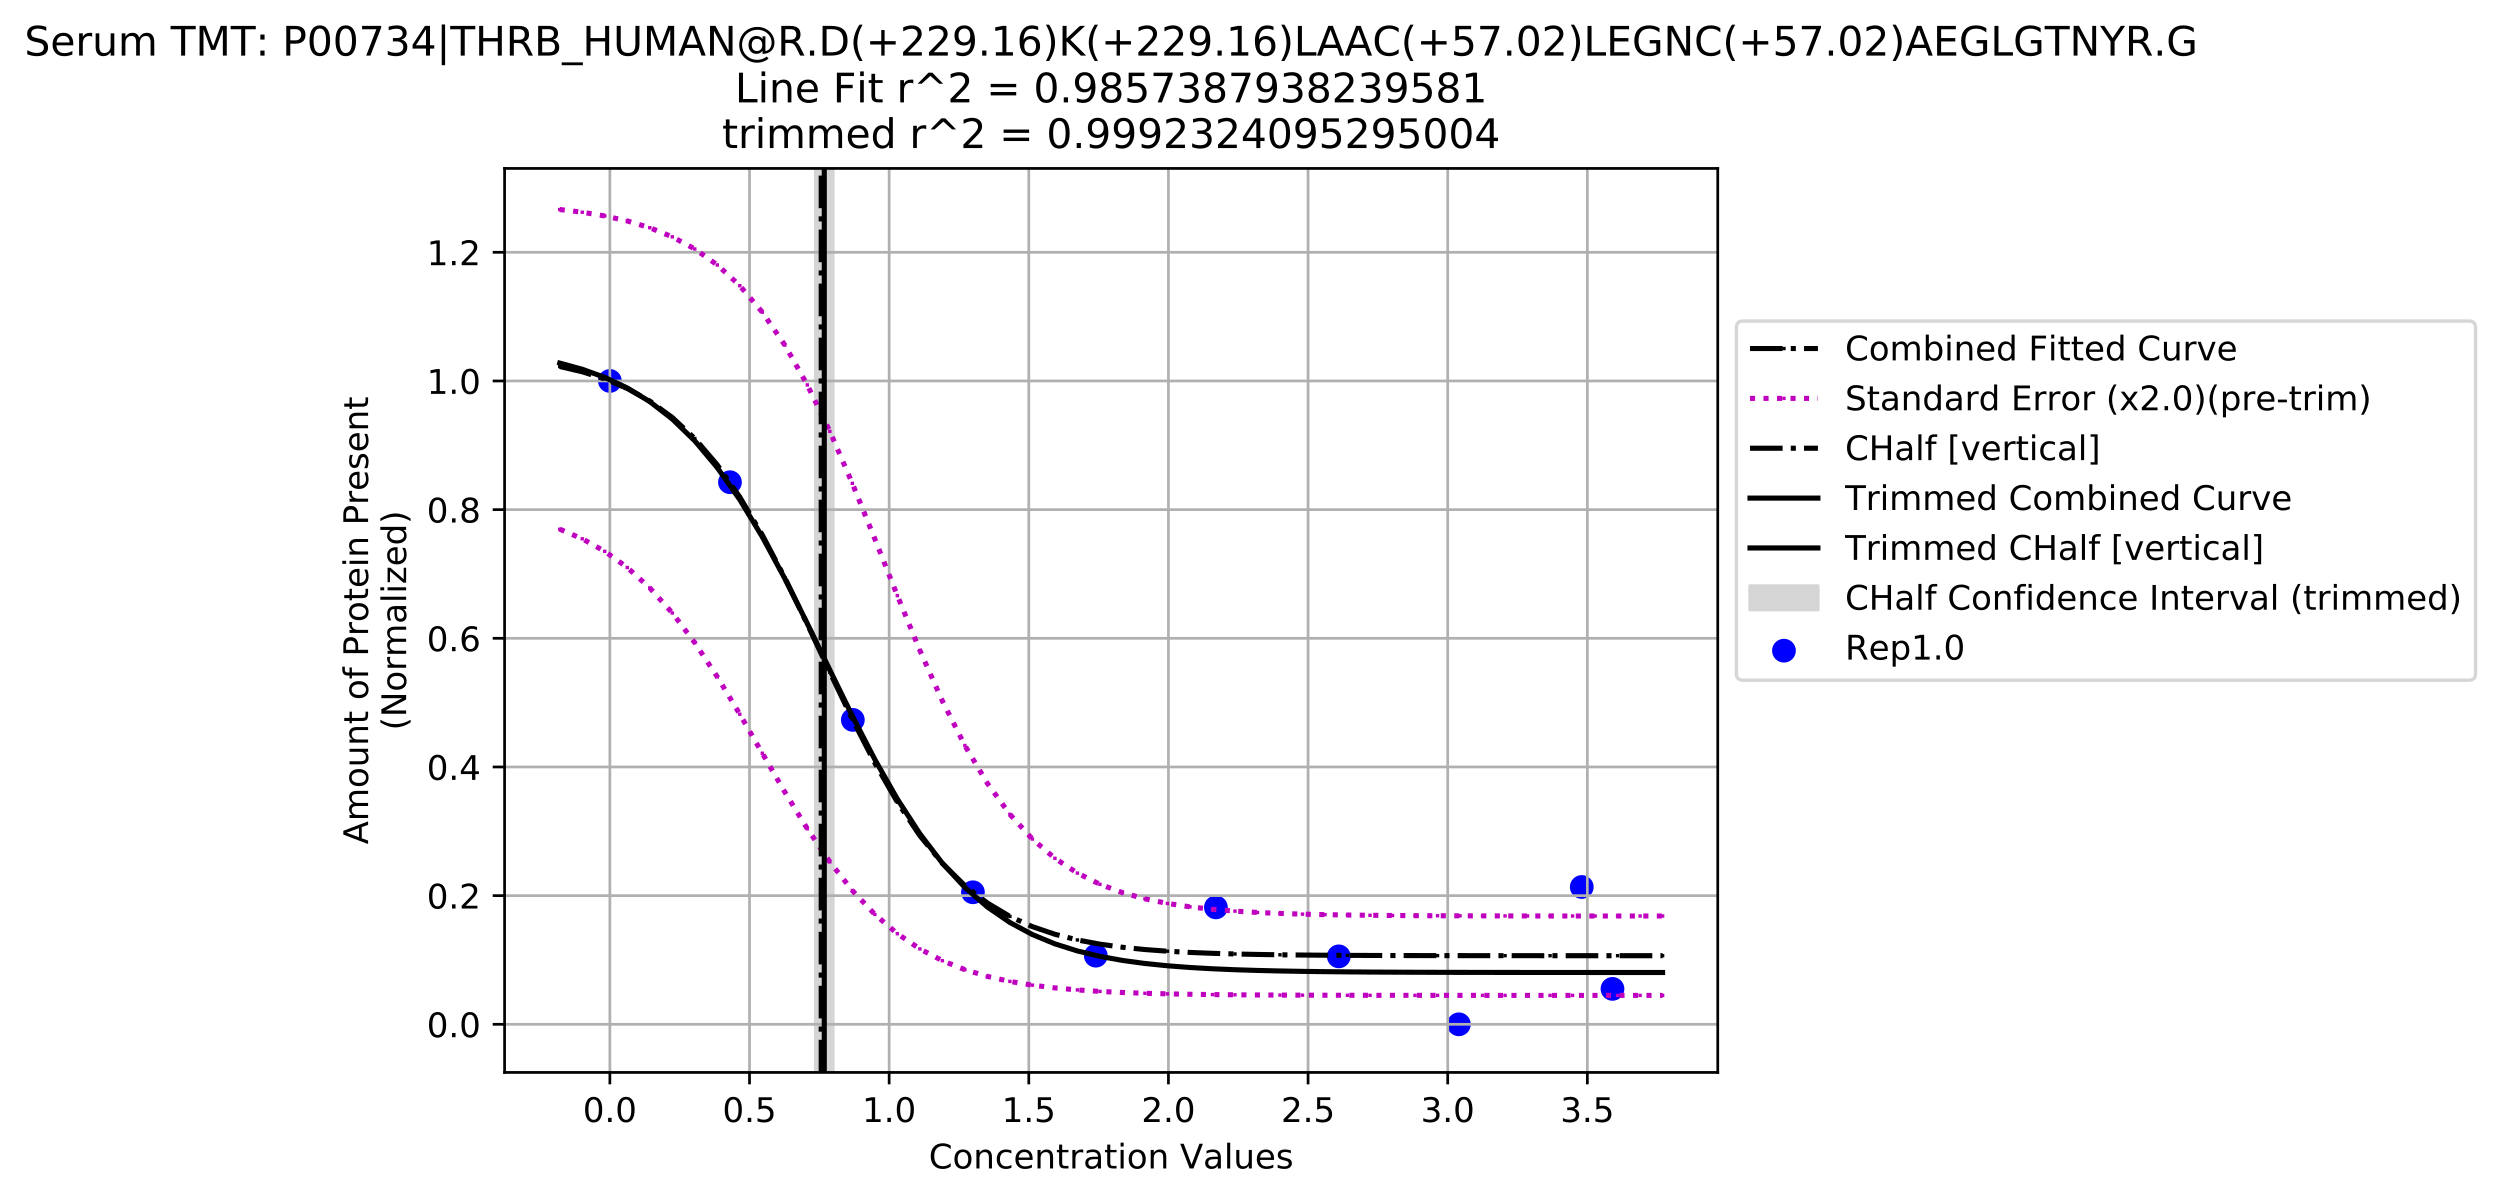 <?xml version="1.0" encoding="utf-8" standalone="no"?>
<!DOCTYPE svg PUBLIC "-//W3C//DTD SVG 1.1//EN"
  "http://www.w3.org/Graphics/SVG/1.1/DTD/svg11.dtd">
<!-- Created with matplotlib (https://matplotlib.org/) -->
<svg height="353.247pt" version="1.1" viewBox="0 0 735.928 353.247" width="735.928pt" xmlns="http://www.w3.org/2000/svg" xmlns:xlink="http://www.w3.org/1999/xlink">
 <defs>
  <style type="text/css">
*{stroke-linecap:butt;stroke-linejoin:round;}
  </style>
 </defs>
 <g id="figure_1">
  <g id="patch_1">
   <path d="M 0 353.247 
L 735.928 353.247 
L 735.928 0 
L 0 0 
z
" style="fill:#ffffff;"/>
  </g>
  <g id="axes_1">
   <g id="patch_2">
    <path d="M 148.537 315.691 
L 505.658 315.691 
L 505.658 49.579 
L 148.537 49.579 
z
" style="fill:#ffffff;"/>
   </g>
   <g id="patch_3">
    <path clip-path="url(#p01e2f810ff)" d="M 240.097 315.691 
L 240.097 49.579 
L 245.191 49.579 
L 245.191 315.691 
z
" style="fill:#d5d5d5;stroke:#d5d5d5;stroke-linejoin:miter;"/>
   </g>
   <g id="PathCollection_1">
    <defs>
     <path d="M 0 3 
C 0.796 3 1.559 2.684 2.121 2.121 
C 2.684 1.559 3 0.796 3 0 
C 3 -0.796 2.684 -1.559 2.121 -2.121 
C 1.559 -2.684 0.796 -3 0 -3 
C -0.796 -3 -1.559 -2.684 -2.121 -2.121 
C -2.684 -1.559 -3 -0.796 -3 0 
C -3 0.796 -2.684 1.559 -2.121 2.121 
C -1.559 2.684 -0.796 3 0 3 
z
" id="mb68b555353" style="stroke:#0000ff;"/>
    </defs>
    <g clip-path="url(#p01e2f810ff)">
     <use style="fill:#0000ff;stroke:#0000ff;" x="179.527" xlink:href="#mb68b555353" y="112.14"/>
     <use style="fill:#0000ff;stroke:#0000ff;" x="214.878" xlink:href="#mb68b555353" y="141.952"/>
     <use style="fill:#0000ff;stroke:#0000ff;" x="251.052" xlink:href="#mb68b555353" y="211.921"/>
     <use style="fill:#0000ff;stroke:#0000ff;" x="286.403" xlink:href="#mb68b555353" y="262.659"/>
     <use style="fill:#0000ff;stroke:#0000ff;" x="322.576" xlink:href="#mb68b555353" y="281.322"/>
     <use style="fill:#0000ff;stroke:#0000ff;" x="357.927" xlink:href="#mb68b555353" y="267.106"/>
     <use style="fill:#0000ff;stroke:#0000ff;" x="394.1" xlink:href="#mb68b555353" y="281.526"/>
     <use style="fill:#0000ff;stroke:#0000ff;" x="429.451" xlink:href="#mb68b555353" y="301.53"/>
     <use style="fill:#0000ff;stroke:#0000ff;" x="465.624" xlink:href="#mb68b555353" y="261.103"/>
     <use style="fill:#0000ff;stroke:#0000ff;" x="474.668" xlink:href="#mb68b555353" y="291.1"/>
    </g>
   </g>
   <g id="matplotlib.axis_1">
    <g id="xtick_1">
     <g id="line2d_1">
      <path clip-path="url(#p01e2f810ff)" d="M 179.527 315.691 
L 179.527 49.579 
" style="fill:none;stroke:#b0b0b0;stroke-linecap:square;stroke-width:0.8;"/>
     </g>
     <g id="line2d_2">
      <defs>
       <path d="M 0 0 
L 0 3.5 
" id="mf99e5ff615" style="stroke:#000000;stroke-width:0.8;"/>
      </defs>
      <g>
       <use style="stroke:#000000;stroke-width:0.8;" x="179.527" xlink:href="#mf99e5ff615" y="315.691"/>
      </g>
     </g>
     <g id="text_1">
      <!-- 0.0 -->
      <defs>
       <path d="M 31.781 66.406 
Q 24.172 66.406 20.328 58.906 
Q 16.5 51.422 16.5 36.375 
Q 16.5 21.391 20.328 13.891 
Q 24.172 6.391 31.781 6.391 
Q 39.453 6.391 43.281 13.891 
Q 47.125 21.391 47.125 36.375 
Q 47.125 51.422 43.281 58.906 
Q 39.453 66.406 31.781 66.406 
z
M 31.781 74.219 
Q 44.047 74.219 50.516 64.516 
Q 56.984 54.828 56.984 36.375 
Q 56.984 17.969 50.516 8.266 
Q 44.047 -1.422 31.781 -1.422 
Q 19.531 -1.422 13.062 8.266 
Q 6.594 17.969 6.594 36.375 
Q 6.594 54.828 13.062 64.516 
Q 19.531 74.219 31.781 74.219 
z
" id="DejaVuSans-48"/>
       <path d="M 10.688 12.406 
L 21 12.406 
L 21 0 
L 10.688 0 
z
" id="DejaVuSans-46"/>
      </defs>
      <g transform="translate(171.576 330.29)scale(0.1 -0.1)">
       <use xlink:href="#DejaVuSans-48"/>
       <use x="63.623" xlink:href="#DejaVuSans-46"/>
       <use x="95.41" xlink:href="#DejaVuSans-48"/>
      </g>
     </g>
    </g>
    <g id="xtick_2">
     <g id="line2d_3">
      <path clip-path="url(#p01e2f810ff)" d="M 220.633 315.691 
L 220.633 49.579 
" style="fill:none;stroke:#b0b0b0;stroke-linecap:square;stroke-width:0.8;"/>
     </g>
     <g id="line2d_4">
      <g>
       <use style="stroke:#000000;stroke-width:0.8;" x="220.633" xlink:href="#mf99e5ff615" y="315.691"/>
      </g>
     </g>
     <g id="text_2">
      <!-- 0.5 -->
      <defs>
       <path d="M 10.797 72.906 
L 49.516 72.906 
L 49.516 64.594 
L 19.828 64.594 
L 19.828 46.734 
Q 21.969 47.469 24.109 47.828 
Q 26.266 48.188 28.422 48.188 
Q 40.625 48.188 47.75 41.5 
Q 54.891 34.812 54.891 23.391 
Q 54.891 11.625 47.562 5.094 
Q 40.234 -1.422 26.906 -1.422 
Q 22.312 -1.422 17.547 -0.641 
Q 12.797 0.141 7.719 1.703 
L 7.719 11.625 
Q 12.109 9.234 16.797 8.062 
Q 21.484 6.891 26.703 6.891 
Q 35.156 6.891 40.078 11.328 
Q 45.016 15.766 45.016 23.391 
Q 45.016 31 40.078 35.438 
Q 35.156 39.891 26.703 39.891 
Q 22.75 39.891 18.812 39.016 
Q 14.891 38.141 10.797 36.281 
z
" id="DejaVuSans-53"/>
      </defs>
      <g transform="translate(212.682 330.29)scale(0.1 -0.1)">
       <use xlink:href="#DejaVuSans-48"/>
       <use x="63.623" xlink:href="#DejaVuSans-46"/>
       <use x="95.41" xlink:href="#DejaVuSans-53"/>
      </g>
     </g>
    </g>
    <g id="xtick_3">
     <g id="line2d_5">
      <path clip-path="url(#p01e2f810ff)" d="M 261.739 315.691 
L 261.739 49.579 
" style="fill:none;stroke:#b0b0b0;stroke-linecap:square;stroke-width:0.8;"/>
     </g>
     <g id="line2d_6">
      <g>
       <use style="stroke:#000000;stroke-width:0.8;" x="261.739" xlink:href="#mf99e5ff615" y="315.691"/>
      </g>
     </g>
     <g id="text_3">
      <!-- 1.0 -->
      <defs>
       <path d="M 12.406 8.297 
L 28.516 8.297 
L 28.516 63.922 
L 10.984 60.406 
L 10.984 69.391 
L 28.422 72.906 
L 38.281 72.906 
L 38.281 8.297 
L 54.391 8.297 
L 54.391 0 
L 12.406 0 
z
" id="DejaVuSans-49"/>
      </defs>
      <g transform="translate(253.788 330.29)scale(0.1 -0.1)">
       <use xlink:href="#DejaVuSans-49"/>
       <use x="63.623" xlink:href="#DejaVuSans-46"/>
       <use x="95.41" xlink:href="#DejaVuSans-48"/>
      </g>
     </g>
    </g>
    <g id="xtick_4">
     <g id="line2d_7">
      <path clip-path="url(#p01e2f810ff)" d="M 302.845 315.691 
L 302.845 49.579 
" style="fill:none;stroke:#b0b0b0;stroke-linecap:square;stroke-width:0.8;"/>
     </g>
     <g id="line2d_8">
      <g>
       <use style="stroke:#000000;stroke-width:0.8;" x="302.845" xlink:href="#mf99e5ff615" y="315.691"/>
      </g>
     </g>
     <g id="text_4">
      <!-- 1.5 -->
      <g transform="translate(294.893 330.29)scale(0.1 -0.1)">
       <use xlink:href="#DejaVuSans-49"/>
       <use x="63.623" xlink:href="#DejaVuSans-46"/>
       <use x="95.41" xlink:href="#DejaVuSans-53"/>
      </g>
     </g>
    </g>
    <g id="xtick_5">
     <g id="line2d_9">
      <path clip-path="url(#p01e2f810ff)" d="M 343.951 315.691 
L 343.951 49.579 
" style="fill:none;stroke:#b0b0b0;stroke-linecap:square;stroke-width:0.8;"/>
     </g>
     <g id="line2d_10">
      <g>
       <use style="stroke:#000000;stroke-width:0.8;" x="343.951" xlink:href="#mf99e5ff615" y="315.691"/>
      </g>
     </g>
     <g id="text_5">
      <!-- 2.0 -->
      <defs>
       <path d="M 19.188 8.297 
L 53.609 8.297 
L 53.609 0 
L 7.328 0 
L 7.328 8.297 
Q 12.938 14.109 22.625 23.891 
Q 32.328 33.688 34.812 36.531 
Q 39.547 41.844 41.422 45.531 
Q 43.312 49.219 43.312 52.781 
Q 43.312 58.594 39.234 62.25 
Q 35.156 65.922 28.609 65.922 
Q 23.969 65.922 18.812 64.312 
Q 13.672 62.703 7.812 59.422 
L 7.812 69.391 
Q 13.766 71.781 18.938 73 
Q 24.125 74.219 28.422 74.219 
Q 39.75 74.219 46.484 68.547 
Q 53.219 62.891 53.219 53.422 
Q 53.219 48.922 51.531 44.891 
Q 49.859 40.875 45.406 35.406 
Q 44.188 33.984 37.641 27.219 
Q 31.109 20.453 19.188 8.297 
z
" id="DejaVuSans-50"/>
      </defs>
      <g transform="translate(335.999 330.29)scale(0.1 -0.1)">
       <use xlink:href="#DejaVuSans-50"/>
       <use x="63.623" xlink:href="#DejaVuSans-46"/>
       <use x="95.41" xlink:href="#DejaVuSans-48"/>
      </g>
     </g>
    </g>
    <g id="xtick_6">
     <g id="line2d_11">
      <path clip-path="url(#p01e2f810ff)" d="M 385.057 315.691 
L 385.057 49.579 
" style="fill:none;stroke:#b0b0b0;stroke-linecap:square;stroke-width:0.8;"/>
     </g>
     <g id="line2d_12">
      <g>
       <use style="stroke:#000000;stroke-width:0.8;" x="385.057" xlink:href="#mf99e5ff615" y="315.691"/>
      </g>
     </g>
     <g id="text_6">
      <!-- 2.5 -->
      <g transform="translate(377.105 330.29)scale(0.1 -0.1)">
       <use xlink:href="#DejaVuSans-50"/>
       <use x="63.623" xlink:href="#DejaVuSans-46"/>
       <use x="95.41" xlink:href="#DejaVuSans-53"/>
      </g>
     </g>
    </g>
    <g id="xtick_7">
     <g id="line2d_13">
      <path clip-path="url(#p01e2f810ff)" d="M 426.163 315.691 
L 426.163 49.579 
" style="fill:none;stroke:#b0b0b0;stroke-linecap:square;stroke-width:0.8;"/>
     </g>
     <g id="line2d_14">
      <g>
       <use style="stroke:#000000;stroke-width:0.8;" x="426.163" xlink:href="#mf99e5ff615" y="315.691"/>
      </g>
     </g>
     <g id="text_7">
      <!-- 3.0 -->
      <defs>
       <path d="M 40.578 39.312 
Q 47.656 37.797 51.625 33 
Q 55.609 28.219 55.609 21.188 
Q 55.609 10.406 48.188 4.484 
Q 40.766 -1.422 27.094 -1.422 
Q 22.516 -1.422 17.656 -0.516 
Q 12.797 0.391 7.625 2.203 
L 7.625 11.719 
Q 11.719 9.328 16.594 8.109 
Q 21.484 6.891 26.812 6.891 
Q 36.078 6.891 40.938 10.547 
Q 45.797 14.203 45.797 21.188 
Q 45.797 27.641 41.281 31.266 
Q 36.766 34.906 28.719 34.906 
L 20.219 34.906 
L 20.219 43.016 
L 29.109 43.016 
Q 36.375 43.016 40.234 45.922 
Q 44.094 48.828 44.094 54.297 
Q 44.094 59.906 40.109 62.906 
Q 36.141 65.922 28.719 65.922 
Q 24.656 65.922 20.016 65.031 
Q 15.375 64.156 9.812 62.312 
L 9.812 71.094 
Q 15.438 72.656 20.344 73.438 
Q 25.25 74.219 29.594 74.219 
Q 40.828 74.219 47.359 69.109 
Q 53.906 64.016 53.906 55.328 
Q 53.906 49.266 50.438 45.094 
Q 46.969 40.922 40.578 39.312 
z
" id="DejaVuSans-51"/>
      </defs>
      <g transform="translate(418.211 330.29)scale(0.1 -0.1)">
       <use xlink:href="#DejaVuSans-51"/>
       <use x="63.623" xlink:href="#DejaVuSans-46"/>
       <use x="95.41" xlink:href="#DejaVuSans-48"/>
      </g>
     </g>
    </g>
    <g id="xtick_8">
     <g id="line2d_15">
      <path clip-path="url(#p01e2f810ff)" d="M 467.269 315.691 
L 467.269 49.579 
" style="fill:none;stroke:#b0b0b0;stroke-linecap:square;stroke-width:0.8;"/>
     </g>
     <g id="line2d_16">
      <g>
       <use style="stroke:#000000;stroke-width:0.8;" x="467.269" xlink:href="#mf99e5ff615" y="315.691"/>
      </g>
     </g>
     <g id="text_8">
      <!-- 3.5 -->
      <g transform="translate(459.317 330.29)scale(0.1 -0.1)">
       <use xlink:href="#DejaVuSans-51"/>
       <use x="63.623" xlink:href="#DejaVuSans-46"/>
       <use x="95.41" xlink:href="#DejaVuSans-53"/>
      </g>
     </g>
    </g>
    <g id="text_9">
     <!-- Concentration Values -->
     <defs>
      <path d="M 64.406 67.281 
L 64.406 56.891 
Q 59.422 61.531 53.781 63.812 
Q 48.141 66.109 41.797 66.109 
Q 29.297 66.109 22.656 58.469 
Q 16.016 50.828 16.016 36.375 
Q 16.016 21.969 22.656 14.328 
Q 29.297 6.688 41.797 6.688 
Q 48.141 6.688 53.781 8.984 
Q 59.422 11.281 64.406 15.922 
L 64.406 5.609 
Q 59.234 2.094 53.438 0.328 
Q 47.656 -1.422 41.219 -1.422 
Q 24.656 -1.422 15.125 8.703 
Q 5.609 18.844 5.609 36.375 
Q 5.609 53.953 15.125 64.078 
Q 24.656 74.219 41.219 74.219 
Q 47.75 74.219 53.531 72.484 
Q 59.328 70.75 64.406 67.281 
z
" id="DejaVuSans-67"/>
      <path d="M 30.609 48.391 
Q 23.391 48.391 19.188 42.75 
Q 14.984 37.109 14.984 27.297 
Q 14.984 17.484 19.156 11.844 
Q 23.344 6.203 30.609 6.203 
Q 37.797 6.203 41.984 11.859 
Q 46.188 17.531 46.188 27.297 
Q 46.188 37.016 41.984 42.703 
Q 37.797 48.391 30.609 48.391 
z
M 30.609 56 
Q 42.328 56 49.016 48.375 
Q 55.719 40.766 55.719 27.297 
Q 55.719 13.875 49.016 6.219 
Q 42.328 -1.422 30.609 -1.422 
Q 18.844 -1.422 12.172 6.219 
Q 5.516 13.875 5.516 27.297 
Q 5.516 40.766 12.172 48.375 
Q 18.844 56 30.609 56 
z
" id="DejaVuSans-111"/>
      <path d="M 54.891 33.016 
L 54.891 0 
L 45.906 0 
L 45.906 32.719 
Q 45.906 40.484 42.875 44.328 
Q 39.844 48.188 33.797 48.188 
Q 26.516 48.188 22.312 43.547 
Q 18.109 38.922 18.109 30.906 
L 18.109 0 
L 9.078 0 
L 9.078 54.688 
L 18.109 54.688 
L 18.109 46.188 
Q 21.344 51.125 25.703 53.562 
Q 30.078 56 35.797 56 
Q 45.219 56 50.047 50.172 
Q 54.891 44.344 54.891 33.016 
z
" id="DejaVuSans-110"/>
      <path d="M 48.781 52.594 
L 48.781 44.188 
Q 44.969 46.297 41.141 47.344 
Q 37.312 48.391 33.406 48.391 
Q 24.656 48.391 19.812 42.844 
Q 14.984 37.312 14.984 27.297 
Q 14.984 17.281 19.812 11.734 
Q 24.656 6.203 33.406 6.203 
Q 37.312 6.203 41.141 7.25 
Q 44.969 8.297 48.781 10.406 
L 48.781 2.094 
Q 45.016 0.344 40.984 -0.531 
Q 36.969 -1.422 32.422 -1.422 
Q 20.062 -1.422 12.781 6.344 
Q 5.516 14.109 5.516 27.297 
Q 5.516 40.672 12.859 48.328 
Q 20.219 56 33.016 56 
Q 37.156 56 41.109 55.141 
Q 45.062 54.297 48.781 52.594 
z
" id="DejaVuSans-99"/>
      <path d="M 56.203 29.594 
L 56.203 25.203 
L 14.891 25.203 
Q 15.484 15.922 20.484 11.062 
Q 25.484 6.203 34.422 6.203 
Q 39.594 6.203 44.453 7.469 
Q 49.312 8.734 54.109 11.281 
L 54.109 2.781 
Q 49.266 0.734 44.188 -0.344 
Q 39.109 -1.422 33.891 -1.422 
Q 20.797 -1.422 13.156 6.188 
Q 5.516 13.812 5.516 26.812 
Q 5.516 40.234 12.766 48.109 
Q 20.016 56 32.328 56 
Q 43.359 56 49.781 48.891 
Q 56.203 41.797 56.203 29.594 
z
M 47.219 32.234 
Q 47.125 39.594 43.094 43.984 
Q 39.062 48.391 32.422 48.391 
Q 24.906 48.391 20.391 44.141 
Q 15.875 39.891 15.188 32.172 
z
" id="DejaVuSans-101"/>
      <path d="M 18.312 70.219 
L 18.312 54.688 
L 36.812 54.688 
L 36.812 47.703 
L 18.312 47.703 
L 18.312 18.016 
Q 18.312 11.328 20.141 9.422 
Q 21.969 7.516 27.594 7.516 
L 36.812 7.516 
L 36.812 0 
L 27.594 0 
Q 17.188 0 13.234 3.875 
Q 9.281 7.766 9.281 18.016 
L 9.281 47.703 
L 2.688 47.703 
L 2.688 54.688 
L 9.281 54.688 
L 9.281 70.219 
z
" id="DejaVuSans-116"/>
      <path d="M 41.109 46.297 
Q 39.594 47.172 37.812 47.578 
Q 36.031 48 33.891 48 
Q 26.266 48 22.188 43.047 
Q 18.109 38.094 18.109 28.812 
L 18.109 0 
L 9.078 0 
L 9.078 54.688 
L 18.109 54.688 
L 18.109 46.188 
Q 20.953 51.172 25.484 53.578 
Q 30.031 56 36.531 56 
Q 37.453 56 38.578 55.875 
Q 39.703 55.766 41.062 55.516 
z
" id="DejaVuSans-114"/>
      <path d="M 34.281 27.484 
Q 23.391 27.484 19.188 25 
Q 14.984 22.516 14.984 16.5 
Q 14.984 11.719 18.141 8.906 
Q 21.297 6.109 26.703 6.109 
Q 34.188 6.109 38.703 11.406 
Q 43.219 16.703 43.219 25.484 
L 43.219 27.484 
z
M 52.203 31.203 
L 52.203 0 
L 43.219 0 
L 43.219 8.297 
Q 40.141 3.328 35.547 0.953 
Q 30.953 -1.422 24.312 -1.422 
Q 15.922 -1.422 10.953 3.297 
Q 6 8.016 6 15.922 
Q 6 25.141 12.172 29.828 
Q 18.359 34.516 30.609 34.516 
L 43.219 34.516 
L 43.219 35.406 
Q 43.219 41.609 39.141 45 
Q 35.062 48.391 27.688 48.391 
Q 23 48.391 18.547 47.266 
Q 14.109 46.141 10.016 43.891 
L 10.016 52.203 
Q 14.938 54.109 19.578 55.047 
Q 24.219 56 28.609 56 
Q 40.484 56 46.344 49.844 
Q 52.203 43.703 52.203 31.203 
z
" id="DejaVuSans-97"/>
      <path d="M 9.422 54.688 
L 18.406 54.688 
L 18.406 0 
L 9.422 0 
z
M 9.422 75.984 
L 18.406 75.984 
L 18.406 64.594 
L 9.422 64.594 
z
" id="DejaVuSans-105"/>
      <path id="DejaVuSans-32"/>
      <path d="M 28.609 0 
L 0.781 72.906 
L 11.078 72.906 
L 34.188 11.531 
L 57.328 72.906 
L 67.578 72.906 
L 39.797 0 
z
" id="DejaVuSans-86"/>
      <path d="M 9.422 75.984 
L 18.406 75.984 
L 18.406 0 
L 9.422 0 
z
" id="DejaVuSans-108"/>
      <path d="M 8.5 21.578 
L 8.5 54.688 
L 17.484 54.688 
L 17.484 21.922 
Q 17.484 14.156 20.5 10.266 
Q 23.531 6.391 29.594 6.391 
Q 36.859 6.391 41.078 11.031 
Q 45.312 15.672 45.312 23.688 
L 45.312 54.688 
L 54.297 54.688 
L 54.297 0 
L 45.312 0 
L 45.312 8.406 
Q 42.047 3.422 37.719 1 
Q 33.406 -1.422 27.688 -1.422 
Q 18.266 -1.422 13.375 4.438 
Q 8.5 10.297 8.5 21.578 
z
M 31.109 56 
z
" id="DejaVuSans-117"/>
      <path d="M 44.281 53.078 
L 44.281 44.578 
Q 40.484 46.531 36.375 47.5 
Q 32.281 48.484 27.875 48.484 
Q 21.188 48.484 17.844 46.438 
Q 14.5 44.391 14.5 40.281 
Q 14.5 37.156 16.891 35.375 
Q 19.281 33.594 26.516 31.984 
L 29.594 31.297 
Q 39.156 29.25 43.188 25.516 
Q 47.219 21.781 47.219 15.094 
Q 47.219 7.469 41.188 3.016 
Q 35.156 -1.422 24.609 -1.422 
Q 20.219 -1.422 15.453 -0.562 
Q 10.688 0.297 5.422 2 
L 5.422 11.281 
Q 10.406 8.688 15.234 7.391 
Q 20.062 6.109 24.812 6.109 
Q 31.156 6.109 34.562 8.281 
Q 37.984 10.453 37.984 14.406 
Q 37.984 18.062 35.516 20.016 
Q 33.062 21.969 24.703 23.781 
L 21.578 24.516 
Q 13.234 26.266 9.516 29.906 
Q 5.812 33.547 5.812 39.891 
Q 5.812 47.609 11.281 51.797 
Q 16.75 56 26.812 56 
Q 31.781 56 36.172 55.266 
Q 40.578 54.547 44.281 53.078 
z
" id="DejaVuSans-115"/>
     </defs>
     <g transform="translate(273.419 343.968)scale(0.1 -0.1)">
      <use xlink:href="#DejaVuSans-67"/>
      <use x="69.824" xlink:href="#DejaVuSans-111"/>
      <use x="131.006" xlink:href="#DejaVuSans-110"/>
      <use x="194.385" xlink:href="#DejaVuSans-99"/>
      <use x="249.365" xlink:href="#DejaVuSans-101"/>
      <use x="310.889" xlink:href="#DejaVuSans-110"/>
      <use x="374.268" xlink:href="#DejaVuSans-116"/>
      <use x="413.477" xlink:href="#DejaVuSans-114"/>
      <use x="454.59" xlink:href="#DejaVuSans-97"/>
      <use x="515.869" xlink:href="#DejaVuSans-116"/>
      <use x="555.078" xlink:href="#DejaVuSans-105"/>
      <use x="582.861" xlink:href="#DejaVuSans-111"/>
      <use x="644.043" xlink:href="#DejaVuSans-110"/>
      <use x="707.422" xlink:href="#DejaVuSans-32"/>
      <use x="739.209" xlink:href="#DejaVuSans-86"/>
      <use x="807.508" xlink:href="#DejaVuSans-97"/>
      <use x="868.787" xlink:href="#DejaVuSans-108"/>
      <use x="896.57" xlink:href="#DejaVuSans-117"/>
      <use x="959.949" xlink:href="#DejaVuSans-101"/>
      <use x="1021.473" xlink:href="#DejaVuSans-115"/>
     </g>
    </g>
   </g>
   <g id="matplotlib.axis_2">
    <g id="ytick_1">
     <g id="line2d_17">
      <path clip-path="url(#p01e2f810ff)" d="M 148.537 301.53 
L 505.658 301.53 
" style="fill:none;stroke:#b0b0b0;stroke-linecap:square;stroke-width:0.8;"/>
     </g>
     <g id="line2d_18">
      <defs>
       <path d="M 0 0 
L -3.5 0 
" id="mf9afb98b01" style="stroke:#000000;stroke-width:0.8;"/>
      </defs>
      <g>
       <use style="stroke:#000000;stroke-width:0.8;" x="148.537" xlink:href="#mf9afb98b01" y="301.53"/>
      </g>
     </g>
     <g id="text_10">
      <!-- 0.0 -->
      <g transform="translate(125.634 305.329)scale(0.1 -0.1)">
       <use xlink:href="#DejaVuSans-48"/>
       <use x="63.623" xlink:href="#DejaVuSans-46"/>
       <use x="95.41" xlink:href="#DejaVuSans-48"/>
      </g>
     </g>
    </g>
    <g id="ytick_2">
     <g id="line2d_19">
      <path clip-path="url(#p01e2f810ff)" d="M 148.537 263.652 
L 505.658 263.652 
" style="fill:none;stroke:#b0b0b0;stroke-linecap:square;stroke-width:0.8;"/>
     </g>
     <g id="line2d_20">
      <g>
       <use style="stroke:#000000;stroke-width:0.8;" x="148.537" xlink:href="#mf9afb98b01" y="263.652"/>
      </g>
     </g>
     <g id="text_11">
      <!-- 0.2 -->
      <g transform="translate(125.634 267.451)scale(0.1 -0.1)">
       <use xlink:href="#DejaVuSans-48"/>
       <use x="63.623" xlink:href="#DejaVuSans-46"/>
       <use x="95.41" xlink:href="#DejaVuSans-50"/>
      </g>
     </g>
    </g>
    <g id="ytick_3">
     <g id="line2d_21">
      <path clip-path="url(#p01e2f810ff)" d="M 148.537 225.774 
L 505.658 225.774 
" style="fill:none;stroke:#b0b0b0;stroke-linecap:square;stroke-width:0.8;"/>
     </g>
     <g id="line2d_22">
      <g>
       <use style="stroke:#000000;stroke-width:0.8;" x="148.537" xlink:href="#mf9afb98b01" y="225.774"/>
      </g>
     </g>
     <g id="text_12">
      <!-- 0.4 -->
      <defs>
       <path d="M 37.797 64.312 
L 12.891 25.391 
L 37.797 25.391 
z
M 35.203 72.906 
L 47.609 72.906 
L 47.609 25.391 
L 58.016 25.391 
L 58.016 17.188 
L 47.609 17.188 
L 47.609 0 
L 37.797 0 
L 37.797 17.188 
L 4.891 17.188 
L 4.891 26.703 
z
" id="DejaVuSans-52"/>
      </defs>
      <g transform="translate(125.634 229.573)scale(0.1 -0.1)">
       <use xlink:href="#DejaVuSans-48"/>
       <use x="63.623" xlink:href="#DejaVuSans-46"/>
       <use x="95.41" xlink:href="#DejaVuSans-52"/>
      </g>
     </g>
    </g>
    <g id="ytick_4">
     <g id="line2d_23">
      <path clip-path="url(#p01e2f810ff)" d="M 148.537 187.896 
L 505.658 187.896 
" style="fill:none;stroke:#b0b0b0;stroke-linecap:square;stroke-width:0.8;"/>
     </g>
     <g id="line2d_24">
      <g>
       <use style="stroke:#000000;stroke-width:0.8;" x="148.537" xlink:href="#mf9afb98b01" y="187.896"/>
      </g>
     </g>
     <g id="text_13">
      <!-- 0.6 -->
      <defs>
       <path d="M 33.016 40.375 
Q 26.375 40.375 22.484 35.828 
Q 18.609 31.297 18.609 23.391 
Q 18.609 15.531 22.484 10.953 
Q 26.375 6.391 33.016 6.391 
Q 39.656 6.391 43.531 10.953 
Q 47.406 15.531 47.406 23.391 
Q 47.406 31.297 43.531 35.828 
Q 39.656 40.375 33.016 40.375 
z
M 52.594 71.297 
L 52.594 62.312 
Q 48.875 64.062 45.094 64.984 
Q 41.312 65.922 37.594 65.922 
Q 27.828 65.922 22.672 59.328 
Q 17.531 52.734 16.797 39.406 
Q 19.672 43.656 24.016 45.922 
Q 28.375 48.188 33.594 48.188 
Q 44.578 48.188 50.953 41.516 
Q 57.328 34.859 57.328 23.391 
Q 57.328 12.156 50.688 5.359 
Q 44.047 -1.422 33.016 -1.422 
Q 20.359 -1.422 13.672 8.266 
Q 6.984 17.969 6.984 36.375 
Q 6.984 53.656 15.188 63.938 
Q 23.391 74.219 37.203 74.219 
Q 40.922 74.219 44.703 73.484 
Q 48.484 72.75 52.594 71.297 
z
" id="DejaVuSans-54"/>
      </defs>
      <g transform="translate(125.634 191.695)scale(0.1 -0.1)">
       <use xlink:href="#DejaVuSans-48"/>
       <use x="63.623" xlink:href="#DejaVuSans-46"/>
       <use x="95.41" xlink:href="#DejaVuSans-54"/>
      </g>
     </g>
    </g>
    <g id="ytick_5">
     <g id="line2d_25">
      <path clip-path="url(#p01e2f810ff)" d="M 148.537 150.018 
L 505.658 150.018 
" style="fill:none;stroke:#b0b0b0;stroke-linecap:square;stroke-width:0.8;"/>
     </g>
     <g id="line2d_26">
      <g>
       <use style="stroke:#000000;stroke-width:0.8;" x="148.537" xlink:href="#mf9afb98b01" y="150.018"/>
      </g>
     </g>
     <g id="text_14">
      <!-- 0.8 -->
      <defs>
       <path d="M 31.781 34.625 
Q 24.75 34.625 20.719 30.859 
Q 16.703 27.094 16.703 20.516 
Q 16.703 13.922 20.719 10.156 
Q 24.75 6.391 31.781 6.391 
Q 38.812 6.391 42.859 10.172 
Q 46.922 13.969 46.922 20.516 
Q 46.922 27.094 42.891 30.859 
Q 38.875 34.625 31.781 34.625 
z
M 21.922 38.812 
Q 15.578 40.375 12.031 44.719 
Q 8.5 49.078 8.5 55.328 
Q 8.5 64.062 14.719 69.141 
Q 20.953 74.219 31.781 74.219 
Q 42.672 74.219 48.875 69.141 
Q 55.078 64.062 55.078 55.328 
Q 55.078 49.078 51.531 44.719 
Q 48 40.375 41.703 38.812 
Q 48.828 37.156 52.797 32.312 
Q 56.781 27.484 56.781 20.516 
Q 56.781 9.906 50.312 4.234 
Q 43.844 -1.422 31.781 -1.422 
Q 19.734 -1.422 13.25 4.234 
Q 6.781 9.906 6.781 20.516 
Q 6.781 27.484 10.781 32.312 
Q 14.797 37.156 21.922 38.812 
z
M 18.312 54.391 
Q 18.312 48.734 21.844 45.562 
Q 25.391 42.391 31.781 42.391 
Q 38.141 42.391 41.719 45.562 
Q 45.312 48.734 45.312 54.391 
Q 45.312 60.062 41.719 63.234 
Q 38.141 66.406 31.781 66.406 
Q 25.391 66.406 21.844 63.234 
Q 18.312 60.062 18.312 54.391 
z
" id="DejaVuSans-56"/>
      </defs>
      <g transform="translate(125.634 153.818)scale(0.1 -0.1)">
       <use xlink:href="#DejaVuSans-48"/>
       <use x="63.623" xlink:href="#DejaVuSans-46"/>
       <use x="95.41" xlink:href="#DejaVuSans-56"/>
      </g>
     </g>
    </g>
    <g id="ytick_6">
     <g id="line2d_27">
      <path clip-path="url(#p01e2f810ff)" d="M 148.537 112.14 
L 505.658 112.14 
" style="fill:none;stroke:#b0b0b0;stroke-linecap:square;stroke-width:0.8;"/>
     </g>
     <g id="line2d_28">
      <g>
       <use style="stroke:#000000;stroke-width:0.8;" x="148.537" xlink:href="#mf9afb98b01" y="112.14"/>
      </g>
     </g>
     <g id="text_15">
      <!-- 1.0 -->
      <g transform="translate(125.634 115.94)scale(0.1 -0.1)">
       <use xlink:href="#DejaVuSans-49"/>
       <use x="63.623" xlink:href="#DejaVuSans-46"/>
       <use x="95.41" xlink:href="#DejaVuSans-48"/>
      </g>
     </g>
    </g>
    <g id="ytick_7">
     <g id="line2d_29">
      <path clip-path="url(#p01e2f810ff)" d="M 148.537 74.263 
L 505.658 74.263 
" style="fill:none;stroke:#b0b0b0;stroke-linecap:square;stroke-width:0.8;"/>
     </g>
     <g id="line2d_30">
      <g>
       <use style="stroke:#000000;stroke-width:0.8;" x="148.537" xlink:href="#mf9afb98b01" y="74.263"/>
      </g>
     </g>
     <g id="text_16">
      <!-- 1.2 -->
      <g transform="translate(125.634 78.062)scale(0.1 -0.1)">
       <use xlink:href="#DejaVuSans-49"/>
       <use x="63.623" xlink:href="#DejaVuSans-46"/>
       <use x="95.41" xlink:href="#DejaVuSans-50"/>
      </g>
     </g>
    </g>
    <g id="text_17">
     <!-- Amount of Protein Present -->
     <defs>
      <path d="M 34.188 63.188 
L 20.797 26.906 
L 47.609 26.906 
z
M 28.609 72.906 
L 39.797 72.906 
L 67.578 0 
L 57.328 0 
L 50.688 18.703 
L 17.828 18.703 
L 11.188 0 
L 0.781 0 
z
" id="DejaVuSans-65"/>
      <path d="M 52 44.188 
Q 55.375 50.25 60.062 53.125 
Q 64.75 56 71.094 56 
Q 79.641 56 84.281 50.016 
Q 88.922 44.047 88.922 33.016 
L 88.922 0 
L 79.891 0 
L 79.891 32.719 
Q 79.891 40.578 77.094 44.375 
Q 74.312 48.188 68.609 48.188 
Q 61.625 48.188 57.562 43.547 
Q 53.516 38.922 53.516 30.906 
L 53.516 0 
L 44.484 0 
L 44.484 32.719 
Q 44.484 40.625 41.703 44.406 
Q 38.922 48.188 33.109 48.188 
Q 26.219 48.188 22.156 43.531 
Q 18.109 38.875 18.109 30.906 
L 18.109 0 
L 9.078 0 
L 9.078 54.688 
L 18.109 54.688 
L 18.109 46.188 
Q 21.188 51.219 25.484 53.609 
Q 29.781 56 35.688 56 
Q 41.656 56 45.828 52.969 
Q 50 49.953 52 44.188 
z
" id="DejaVuSans-109"/>
      <path d="M 37.109 75.984 
L 37.109 68.5 
L 28.516 68.5 
Q 23.688 68.5 21.797 66.547 
Q 19.922 64.594 19.922 59.516 
L 19.922 54.688 
L 34.719 54.688 
L 34.719 47.703 
L 19.922 47.703 
L 19.922 0 
L 10.891 0 
L 10.891 47.703 
L 2.297 47.703 
L 2.297 54.688 
L 10.891 54.688 
L 10.891 58.5 
Q 10.891 67.625 15.141 71.797 
Q 19.391 75.984 28.609 75.984 
z
" id="DejaVuSans-102"/>
      <path d="M 19.672 64.797 
L 19.672 37.406 
L 32.078 37.406 
Q 38.969 37.406 42.719 40.969 
Q 46.484 44.531 46.484 51.125 
Q 46.484 57.672 42.719 61.234 
Q 38.969 64.797 32.078 64.797 
z
M 9.812 72.906 
L 32.078 72.906 
Q 44.344 72.906 50.609 67.359 
Q 56.891 61.812 56.891 51.125 
Q 56.891 40.328 50.609 34.812 
Q 44.344 29.297 32.078 29.297 
L 19.672 29.297 
L 19.672 0 
L 9.812 0 
z
" id="DejaVuSans-80"/>
     </defs>
     <g transform="translate(108.357 248.546)rotate(-90)scale(0.1 -0.1)">
      <use xlink:href="#DejaVuSans-65"/>
      <use x="68.408" xlink:href="#DejaVuSans-109"/>
      <use x="165.82" xlink:href="#DejaVuSans-111"/>
      <use x="227.002" xlink:href="#DejaVuSans-117"/>
      <use x="290.381" xlink:href="#DejaVuSans-110"/>
      <use x="353.76" xlink:href="#DejaVuSans-116"/>
      <use x="392.969" xlink:href="#DejaVuSans-32"/>
      <use x="424.756" xlink:href="#DejaVuSans-111"/>
      <use x="485.938" xlink:href="#DejaVuSans-102"/>
      <use x="521.143" xlink:href="#DejaVuSans-32"/>
      <use x="552.93" xlink:href="#DejaVuSans-80"/>
      <use x="613.217" xlink:href="#DejaVuSans-114"/>
      <use x="654.299" xlink:href="#DejaVuSans-111"/>
      <use x="715.48" xlink:href="#DejaVuSans-116"/>
      <use x="754.689" xlink:href="#DejaVuSans-101"/>
      <use x="816.213" xlink:href="#DejaVuSans-105"/>
      <use x="843.996" xlink:href="#DejaVuSans-110"/>
      <use x="907.375" xlink:href="#DejaVuSans-32"/>
      <use x="939.162" xlink:href="#DejaVuSans-80"/>
      <use x="999.449" xlink:href="#DejaVuSans-114"/>
      <use x="1040.531" xlink:href="#DejaVuSans-101"/>
      <use x="1102.055" xlink:href="#DejaVuSans-115"/>
      <use x="1154.154" xlink:href="#DejaVuSans-101"/>
      <use x="1215.678" xlink:href="#DejaVuSans-110"/>
      <use x="1279.057" xlink:href="#DejaVuSans-116"/>
     </g>
     <!-- (Normalized) -->
     <defs>
      <path d="M 31 75.875 
Q 24.469 64.656 21.281 53.656 
Q 18.109 42.672 18.109 31.391 
Q 18.109 20.125 21.312 9.062 
Q 24.516 -2 31 -13.188 
L 23.188 -13.188 
Q 15.875 -1.703 12.234 9.375 
Q 8.594 20.453 8.594 31.391 
Q 8.594 42.281 12.203 53.312 
Q 15.828 64.359 23.188 75.875 
z
" id="DejaVuSans-40"/>
      <path d="M 9.812 72.906 
L 23.094 72.906 
L 55.422 11.922 
L 55.422 72.906 
L 64.984 72.906 
L 64.984 0 
L 51.703 0 
L 19.391 60.984 
L 19.391 0 
L 9.812 0 
z
" id="DejaVuSans-78"/>
      <path d="M 5.516 54.688 
L 48.188 54.688 
L 48.188 46.484 
L 14.406 7.172 
L 48.188 7.172 
L 48.188 0 
L 4.297 0 
L 4.297 8.203 
L 38.094 47.516 
L 5.516 47.516 
z
" id="DejaVuSans-122"/>
      <path d="M 45.406 46.391 
L 45.406 75.984 
L 54.391 75.984 
L 54.391 0 
L 45.406 0 
L 45.406 8.203 
Q 42.578 3.328 38.25 0.953 
Q 33.938 -1.422 27.875 -1.422 
Q 17.969 -1.422 11.734 6.484 
Q 5.516 14.406 5.516 27.297 
Q 5.516 40.188 11.734 48.094 
Q 17.969 56 27.875 56 
Q 33.938 56 38.25 53.625 
Q 42.578 51.266 45.406 46.391 
z
M 14.797 27.297 
Q 14.797 17.391 18.875 11.75 
Q 22.953 6.109 30.078 6.109 
Q 37.203 6.109 41.297 11.75 
Q 45.406 17.391 45.406 27.297 
Q 45.406 37.203 41.297 42.844 
Q 37.203 48.484 30.078 48.484 
Q 22.953 48.484 18.875 42.844 
Q 14.797 37.203 14.797 27.297 
z
" id="DejaVuSans-100"/>
      <path d="M 8.016 75.875 
L 15.828 75.875 
Q 23.141 64.359 26.781 53.312 
Q 30.422 42.281 30.422 31.391 
Q 30.422 20.453 26.781 9.375 
Q 23.141 -1.703 15.828 -13.188 
L 8.016 -13.188 
Q 14.5 -2 17.703 9.062 
Q 20.906 20.125 20.906 31.391 
Q 20.906 42.672 17.703 53.656 
Q 14.5 64.656 8.016 75.875 
z
" id="DejaVuSans-41"/>
     </defs>
     <g transform="translate(119.555 214.979)rotate(-90)scale(0.1 -0.1)">
      <use xlink:href="#DejaVuSans-40"/>
      <use x="39.014" xlink:href="#DejaVuSans-78"/>
      <use x="113.818" xlink:href="#DejaVuSans-111"/>
      <use x="175" xlink:href="#DejaVuSans-114"/>
      <use x="216.098" xlink:href="#DejaVuSans-109"/>
      <use x="313.51" xlink:href="#DejaVuSans-97"/>
      <use x="374.789" xlink:href="#DejaVuSans-108"/>
      <use x="402.572" xlink:href="#DejaVuSans-105"/>
      <use x="430.355" xlink:href="#DejaVuSans-122"/>
      <use x="482.846" xlink:href="#DejaVuSans-101"/>
      <use x="544.369" xlink:href="#DejaVuSans-100"/>
      <use x="607.846" xlink:href="#DejaVuSans-41"/>
     </g>
    </g>
   </g>
   <g id="line2d_31">
    <path clip-path="url(#p01e2f810ff)" d="M 164.77 107.884 
L 171.396 109.446 
L 178.021 111.547 
L 184.647 114.352 
L 191.273 118.06 
L 197.898 122.895 
L 204.524 129.091 
L 211.149 136.856 
L 217.775 146.321 
L 224.401 157.473 
L 231.026 170.1 
L 237.652 183.769 
L 244.277 197.867 
L 250.903 211.696 
L 257.529 224.612 
L 264.154 236.134 
L 270.78 245.998 
L 277.405 254.152 
L 284.031 260.696 
L 290.657 265.828 
L 297.282 269.777 
L 303.908 272.773 
L 310.533 275.022 
L 317.159 276.697 
L 323.785 277.936 
L 330.41 278.849 
L 337.036 279.519 
L 343.662 280.01 
L 350.287 280.369 
L 356.913 280.631 
L 363.538 280.822 
L 370.164 280.961 
L 376.79 281.063 
L 383.415 281.136 
L 390.041 281.19 
L 396.666 281.23 
L 403.292 281.258 
L 409.918 281.279 
L 416.543 281.294 
L 423.169 281.305 
L 429.794 281.313 
L 436.42 281.319 
L 443.046 281.323 
L 449.671 281.326 
L 456.297 281.328 
L 462.922 281.33 
L 469.548 281.331 
L 476.174 281.332 
L 482.799 281.333 
L 489.425 281.333 
" style="fill:none;stroke:#000000;stroke-dasharray:9.6,2.4,1.5,2.4;stroke-dashoffset:0;stroke-width:1.5;"/>
    <defs>
     <path d="M -0.5 0.5 
L 0.5 0.5 
L 0.5 -0.5 
L -0.5 -0.5 
z
" id="ma090843f74"/>
    </defs>
    <g clip-path="url(#p01e2f810ff)">
     <use x="164.77" xlink:href="#ma090843f74" y="107.884"/>
     <use x="171.396" xlink:href="#ma090843f74" y="109.446"/>
     <use x="178.021" xlink:href="#ma090843f74" y="111.547"/>
     <use x="184.647" xlink:href="#ma090843f74" y="114.352"/>
     <use x="191.273" xlink:href="#ma090843f74" y="118.06"/>
     <use x="197.898" xlink:href="#ma090843f74" y="122.895"/>
     <use x="204.524" xlink:href="#ma090843f74" y="129.091"/>
     <use x="211.149" xlink:href="#ma090843f74" y="136.856"/>
     <use x="217.775" xlink:href="#ma090843f74" y="146.321"/>
     <use x="224.401" xlink:href="#ma090843f74" y="157.473"/>
     <use x="231.026" xlink:href="#ma090843f74" y="170.1"/>
     <use x="237.652" xlink:href="#ma090843f74" y="183.769"/>
     <use x="244.277" xlink:href="#ma090843f74" y="197.867"/>
     <use x="250.903" xlink:href="#ma090843f74" y="211.696"/>
     <use x="257.529" xlink:href="#ma090843f74" y="224.612"/>
     <use x="264.154" xlink:href="#ma090843f74" y="236.134"/>
     <use x="270.78" xlink:href="#ma090843f74" y="245.998"/>
     <use x="277.405" xlink:href="#ma090843f74" y="254.152"/>
     <use x="284.031" xlink:href="#ma090843f74" y="260.696"/>
     <use x="290.657" xlink:href="#ma090843f74" y="265.828"/>
     <use x="297.282" xlink:href="#ma090843f74" y="269.777"/>
     <use x="303.908" xlink:href="#ma090843f74" y="272.773"/>
     <use x="310.533" xlink:href="#ma090843f74" y="275.022"/>
     <use x="317.159" xlink:href="#ma090843f74" y="276.697"/>
     <use x="323.785" xlink:href="#ma090843f74" y="277.936"/>
     <use x="330.41" xlink:href="#ma090843f74" y="278.849"/>
     <use x="337.036" xlink:href="#ma090843f74" y="279.519"/>
     <use x="343.662" xlink:href="#ma090843f74" y="280.01"/>
     <use x="350.287" xlink:href="#ma090843f74" y="280.369"/>
     <use x="356.913" xlink:href="#ma090843f74" y="280.631"/>
     <use x="363.538" xlink:href="#ma090843f74" y="280.822"/>
     <use x="370.164" xlink:href="#ma090843f74" y="280.961"/>
     <use x="376.79" xlink:href="#ma090843f74" y="281.063"/>
     <use x="383.415" xlink:href="#ma090843f74" y="281.136"/>
     <use x="390.041" xlink:href="#ma090843f74" y="281.19"/>
     <use x="396.666" xlink:href="#ma090843f74" y="281.23"/>
     <use x="403.292" xlink:href="#ma090843f74" y="281.258"/>
     <use x="409.918" xlink:href="#ma090843f74" y="281.279"/>
     <use x="416.543" xlink:href="#ma090843f74" y="281.294"/>
     <use x="423.169" xlink:href="#ma090843f74" y="281.305"/>
     <use x="429.794" xlink:href="#ma090843f74" y="281.313"/>
     <use x="436.42" xlink:href="#ma090843f74" y="281.319"/>
     <use x="443.046" xlink:href="#ma090843f74" y="281.323"/>
     <use x="449.671" xlink:href="#ma090843f74" y="281.326"/>
     <use x="456.297" xlink:href="#ma090843f74" y="281.328"/>
     <use x="462.922" xlink:href="#ma090843f74" y="281.33"/>
     <use x="469.548" xlink:href="#ma090843f74" y="281.331"/>
     <use x="476.174" xlink:href="#ma090843f74" y="281.332"/>
     <use x="482.799" xlink:href="#ma090843f74" y="281.333"/>
     <use x="489.425" xlink:href="#ma090843f74" y="281.333"/>
    </g>
   </g>
   <g id="line2d_32">
    <path clip-path="url(#p01e2f810ff)" d="M 164.77 155.784 
L 171.396 158.606 
L 178.021 162.301 
L 184.647 167.059 
L 191.273 173.061 
L 197.898 180.434 
L 204.524 189.203 
L 211.149 199.241 
L 217.775 210.242 
L 224.401 221.734 
L 231.026 233.156 
L 237.652 243.96 
L 244.277 253.71 
L 250.903 262.143 
L 257.529 269.173 
L 264.154 274.857 
L 270.78 279.338 
L 277.405 282.802 
L 284.031 285.44 
L 290.657 287.424 
L 297.282 288.904 
L 303.908 290.001 
L 310.533 290.81 
L 317.159 291.405 
L 323.785 291.84 
L 330.41 292.159 
L 337.036 292.391 
L 343.662 292.561 
L 350.287 292.685 
L 356.913 292.775 
L 363.538 292.841 
L 370.164 292.889 
L 376.79 292.924 
L 383.415 292.949 
L 390.041 292.967 
L 396.666 292.981 
L 403.292 292.991 
L 409.918 292.998 
L 416.543 293.003 
L 423.169 293.007 
L 429.794 293.009 
L 436.42 293.011 
L 443.046 293.013 
L 449.671 293.014 
L 456.297 293.015 
L 462.922 293.015 
L 469.548 293.016 
L 476.174 293.016 
L 482.799 293.016 
L 489.425 293.016 
" style="fill:none;stroke:#bf00bf;stroke-dasharray:1.5,2.475;stroke-dashoffset:0;stroke-width:1.5;"/>
    <defs>
     <path d="M -0.5 0.5 
L 0.5 0.5 
L 0.5 -0.5 
L -0.5 -0.5 
z
" id="mc439b952ce"/>
    </defs>
    <g clip-path="url(#p01e2f810ff)">
     <use style="fill:#bf00bf;" x="164.77" xlink:href="#mc439b952ce" y="155.784"/>
     <use style="fill:#bf00bf;" x="171.396" xlink:href="#mc439b952ce" y="158.606"/>
     <use style="fill:#bf00bf;" x="178.021" xlink:href="#mc439b952ce" y="162.301"/>
     <use style="fill:#bf00bf;" x="184.647" xlink:href="#mc439b952ce" y="167.059"/>
     <use style="fill:#bf00bf;" x="191.273" xlink:href="#mc439b952ce" y="173.061"/>
     <use style="fill:#bf00bf;" x="197.898" xlink:href="#mc439b952ce" y="180.434"/>
     <use style="fill:#bf00bf;" x="204.524" xlink:href="#mc439b952ce" y="189.203"/>
     <use style="fill:#bf00bf;" x="211.149" xlink:href="#mc439b952ce" y="199.241"/>
     <use style="fill:#bf00bf;" x="217.775" xlink:href="#mc439b952ce" y="210.242"/>
     <use style="fill:#bf00bf;" x="224.401" xlink:href="#mc439b952ce" y="221.734"/>
     <use style="fill:#bf00bf;" x="231.026" xlink:href="#mc439b952ce" y="233.156"/>
     <use style="fill:#bf00bf;" x="237.652" xlink:href="#mc439b952ce" y="243.96"/>
     <use style="fill:#bf00bf;" x="244.277" xlink:href="#mc439b952ce" y="253.71"/>
     <use style="fill:#bf00bf;" x="250.903" xlink:href="#mc439b952ce" y="262.143"/>
     <use style="fill:#bf00bf;" x="257.529" xlink:href="#mc439b952ce" y="269.173"/>
     <use style="fill:#bf00bf;" x="264.154" xlink:href="#mc439b952ce" y="274.857"/>
     <use style="fill:#bf00bf;" x="270.78" xlink:href="#mc439b952ce" y="279.338"/>
     <use style="fill:#bf00bf;" x="277.405" xlink:href="#mc439b952ce" y="282.802"/>
     <use style="fill:#bf00bf;" x="284.031" xlink:href="#mc439b952ce" y="285.44"/>
     <use style="fill:#bf00bf;" x="290.657" xlink:href="#mc439b952ce" y="287.424"/>
     <use style="fill:#bf00bf;" x="297.282" xlink:href="#mc439b952ce" y="288.904"/>
     <use style="fill:#bf00bf;" x="303.908" xlink:href="#mc439b952ce" y="290.001"/>
     <use style="fill:#bf00bf;" x="310.533" xlink:href="#mc439b952ce" y="290.81"/>
     <use style="fill:#bf00bf;" x="317.159" xlink:href="#mc439b952ce" y="291.405"/>
     <use style="fill:#bf00bf;" x="323.785" xlink:href="#mc439b952ce" y="291.84"/>
     <use style="fill:#bf00bf;" x="330.41" xlink:href="#mc439b952ce" y="292.159"/>
     <use style="fill:#bf00bf;" x="337.036" xlink:href="#mc439b952ce" y="292.391"/>
     <use style="fill:#bf00bf;" x="343.662" xlink:href="#mc439b952ce" y="292.561"/>
     <use style="fill:#bf00bf;" x="350.287" xlink:href="#mc439b952ce" y="292.685"/>
     <use style="fill:#bf00bf;" x="356.913" xlink:href="#mc439b952ce" y="292.775"/>
     <use style="fill:#bf00bf;" x="363.538" xlink:href="#mc439b952ce" y="292.841"/>
     <use style="fill:#bf00bf;" x="370.164" xlink:href="#mc439b952ce" y="292.889"/>
     <use style="fill:#bf00bf;" x="376.79" xlink:href="#mc439b952ce" y="292.924"/>
     <use style="fill:#bf00bf;" x="383.415" xlink:href="#mc439b952ce" y="292.949"/>
     <use style="fill:#bf00bf;" x="390.041" xlink:href="#mc439b952ce" y="292.967"/>
     <use style="fill:#bf00bf;" x="396.666" xlink:href="#mc439b952ce" y="292.981"/>
     <use style="fill:#bf00bf;" x="403.292" xlink:href="#mc439b952ce" y="292.991"/>
     <use style="fill:#bf00bf;" x="409.918" xlink:href="#mc439b952ce" y="292.998"/>
     <use style="fill:#bf00bf;" x="416.543" xlink:href="#mc439b952ce" y="293.003"/>
     <use style="fill:#bf00bf;" x="423.169" xlink:href="#mc439b952ce" y="293.007"/>
     <use style="fill:#bf00bf;" x="429.794" xlink:href="#mc439b952ce" y="293.009"/>
     <use style="fill:#bf00bf;" x="436.42" xlink:href="#mc439b952ce" y="293.011"/>
     <use style="fill:#bf00bf;" x="443.046" xlink:href="#mc439b952ce" y="293.013"/>
     <use style="fill:#bf00bf;" x="449.671" xlink:href="#mc439b952ce" y="293.014"/>
     <use style="fill:#bf00bf;" x="456.297" xlink:href="#mc439b952ce" y="293.015"/>
     <use style="fill:#bf00bf;" x="462.922" xlink:href="#mc439b952ce" y="293.015"/>
     <use style="fill:#bf00bf;" x="469.548" xlink:href="#mc439b952ce" y="293.016"/>
     <use style="fill:#bf00bf;" x="476.174" xlink:href="#mc439b952ce" y="293.016"/>
     <use style="fill:#bf00bf;" x="482.799" xlink:href="#mc439b952ce" y="293.016"/>
     <use style="fill:#bf00bf;" x="489.425" xlink:href="#mc439b952ce" y="293.016"/>
    </g>
   </g>
   <g id="line2d_33">
    <path clip-path="url(#p01e2f810ff)" d="M 164.77 61.675 
L 171.396 62.474 
L 178.021 63.563 
L 184.647 65.041 
L 191.273 67.037 
L 197.898 69.718 
L 204.524 73.289 
L 211.149 77.994 
L 217.775 84.104 
L 224.401 91.893 
L 231.026 101.588 
L 237.652 113.308 
L 244.277 126.982 
L 250.903 142.29 
L 257.529 158.659 
L 264.154 175.321 
L 270.78 191.454 
L 277.405 206.336 
L 284.031 219.464 
L 290.657 230.594 
L 297.282 239.717 
L 303.908 246.992 
L 310.533 252.665 
L 317.159 257.014 
L 323.785 260.303 
L 330.41 262.766 
L 337.036 264.597 
L 343.662 265.949 
L 350.287 266.945 
L 356.913 267.675 
L 363.538 268.21 
L 370.164 268.601 
L 376.79 268.886 
L 383.415 269.094 
L 390.041 269.246 
L 396.666 269.356 
L 403.292 269.437 
L 409.918 269.495 
L 416.543 269.538 
L 423.169 269.569 
L 429.794 269.591 
L 436.42 269.608 
L 443.046 269.62 
L 449.671 269.629 
L 456.297 269.635 
L 462.922 269.64 
L 469.548 269.643 
L 476.174 269.645 
L 482.799 269.647 
L 489.425 269.648 
" style="fill:none;stroke:#bf00bf;stroke-dasharray:1.5,2.475;stroke-dashoffset:0;stroke-width:1.5;"/>
    <g clip-path="url(#p01e2f810ff)">
     <use style="fill:#bf00bf;" x="164.77" xlink:href="#mc439b952ce" y="61.675"/>
     <use style="fill:#bf00bf;" x="171.396" xlink:href="#mc439b952ce" y="62.474"/>
     <use style="fill:#bf00bf;" x="178.021" xlink:href="#mc439b952ce" y="63.563"/>
     <use style="fill:#bf00bf;" x="184.647" xlink:href="#mc439b952ce" y="65.041"/>
     <use style="fill:#bf00bf;" x="191.273" xlink:href="#mc439b952ce" y="67.037"/>
     <use style="fill:#bf00bf;" x="197.898" xlink:href="#mc439b952ce" y="69.718"/>
     <use style="fill:#bf00bf;" x="204.524" xlink:href="#mc439b952ce" y="73.289"/>
     <use style="fill:#bf00bf;" x="211.149" xlink:href="#mc439b952ce" y="77.994"/>
     <use style="fill:#bf00bf;" x="217.775" xlink:href="#mc439b952ce" y="84.104"/>
     <use style="fill:#bf00bf;" x="224.401" xlink:href="#mc439b952ce" y="91.893"/>
     <use style="fill:#bf00bf;" x="231.026" xlink:href="#mc439b952ce" y="101.588"/>
     <use style="fill:#bf00bf;" x="237.652" xlink:href="#mc439b952ce" y="113.308"/>
     <use style="fill:#bf00bf;" x="244.277" xlink:href="#mc439b952ce" y="126.982"/>
     <use style="fill:#bf00bf;" x="250.903" xlink:href="#mc439b952ce" y="142.29"/>
     <use style="fill:#bf00bf;" x="257.529" xlink:href="#mc439b952ce" y="158.659"/>
     <use style="fill:#bf00bf;" x="264.154" xlink:href="#mc439b952ce" y="175.321"/>
     <use style="fill:#bf00bf;" x="270.78" xlink:href="#mc439b952ce" y="191.454"/>
     <use style="fill:#bf00bf;" x="277.405" xlink:href="#mc439b952ce" y="206.336"/>
     <use style="fill:#bf00bf;" x="284.031" xlink:href="#mc439b952ce" y="219.464"/>
     <use style="fill:#bf00bf;" x="290.657" xlink:href="#mc439b952ce" y="230.594"/>
     <use style="fill:#bf00bf;" x="297.282" xlink:href="#mc439b952ce" y="239.717"/>
     <use style="fill:#bf00bf;" x="303.908" xlink:href="#mc439b952ce" y="246.992"/>
     <use style="fill:#bf00bf;" x="310.533" xlink:href="#mc439b952ce" y="252.665"/>
     <use style="fill:#bf00bf;" x="317.159" xlink:href="#mc439b952ce" y="257.014"/>
     <use style="fill:#bf00bf;" x="323.785" xlink:href="#mc439b952ce" y="260.303"/>
     <use style="fill:#bf00bf;" x="330.41" xlink:href="#mc439b952ce" y="262.766"/>
     <use style="fill:#bf00bf;" x="337.036" xlink:href="#mc439b952ce" y="264.597"/>
     <use style="fill:#bf00bf;" x="343.662" xlink:href="#mc439b952ce" y="265.949"/>
     <use style="fill:#bf00bf;" x="350.287" xlink:href="#mc439b952ce" y="266.945"/>
     <use style="fill:#bf00bf;" x="356.913" xlink:href="#mc439b952ce" y="267.675"/>
     <use style="fill:#bf00bf;" x="363.538" xlink:href="#mc439b952ce" y="268.21"/>
     <use style="fill:#bf00bf;" x="370.164" xlink:href="#mc439b952ce" y="268.601"/>
     <use style="fill:#bf00bf;" x="376.79" xlink:href="#mc439b952ce" y="268.886"/>
     <use style="fill:#bf00bf;" x="383.415" xlink:href="#mc439b952ce" y="269.094"/>
     <use style="fill:#bf00bf;" x="390.041" xlink:href="#mc439b952ce" y="269.246"/>
     <use style="fill:#bf00bf;" x="396.666" xlink:href="#mc439b952ce" y="269.356"/>
     <use style="fill:#bf00bf;" x="403.292" xlink:href="#mc439b952ce" y="269.437"/>
     <use style="fill:#bf00bf;" x="409.918" xlink:href="#mc439b952ce" y="269.495"/>
     <use style="fill:#bf00bf;" x="416.543" xlink:href="#mc439b952ce" y="269.538"/>
     <use style="fill:#bf00bf;" x="423.169" xlink:href="#mc439b952ce" y="269.569"/>
     <use style="fill:#bf00bf;" x="429.794" xlink:href="#mc439b952ce" y="269.591"/>
     <use style="fill:#bf00bf;" x="436.42" xlink:href="#mc439b952ce" y="269.608"/>
     <use style="fill:#bf00bf;" x="443.046" xlink:href="#mc439b952ce" y="269.62"/>
     <use style="fill:#bf00bf;" x="449.671" xlink:href="#mc439b952ce" y="269.629"/>
     <use style="fill:#bf00bf;" x="456.297" xlink:href="#mc439b952ce" y="269.635"/>
     <use style="fill:#bf00bf;" x="462.922" xlink:href="#mc439b952ce" y="269.64"/>
     <use style="fill:#bf00bf;" x="469.548" xlink:href="#mc439b952ce" y="269.643"/>
     <use style="fill:#bf00bf;" x="476.174" xlink:href="#mc439b952ce" y="269.645"/>
     <use style="fill:#bf00bf;" x="482.799" xlink:href="#mc439b952ce" y="269.647"/>
     <use style="fill:#bf00bf;" x="489.425" xlink:href="#mc439b952ce" y="269.648"/>
    </g>
   </g>
   <g id="line2d_34">
    <path clip-path="url(#p01e2f810ff)" d="M 241.736 315.691 
L 241.736 49.579 
" style="fill:none;stroke:#000000;stroke-dasharray:9.6,2.4,1.5,2.4;stroke-dashoffset:0;stroke-width:1.5;"/>
   </g>
   <g id="line2d_35">
    <path clip-path="url(#p01e2f810ff)" d="M 164.77 106.884 
L 171.396 108.703 
L 178.021 111.094 
L 184.647 114.21 
L 191.273 118.233 
L 197.898 123.357 
L 204.524 129.779 
L 211.149 137.661 
L 217.775 147.092 
L 224.401 158.043 
L 231.026 170.318 
L 237.652 183.549 
L 244.277 197.222 
L 250.903 210.748 
L 257.529 223.564 
L 264.154 235.221 
L 270.78 245.436 
L 277.405 254.099 
L 284.031 261.243 
L 290.657 267.002 
L 297.282 271.558 
L 303.908 275.11 
L 310.533 277.847 
L 317.159 279.938 
L 323.785 281.525 
L 330.41 282.722 
L 337.036 283.622 
L 343.662 284.297 
L 350.287 284.802 
L 356.913 285.179 
L 363.538 285.461 
L 370.164 285.67 
L 376.79 285.826 
L 383.415 285.942 
L 390.041 286.029 
L 396.666 286.093 
L 403.292 286.141 
L 409.918 286.176 
L 416.543 286.203 
L 423.169 286.222 
L 429.794 286.237 
L 436.42 286.248 
L 443.046 286.256 
L 449.671 286.262 
L 456.297 286.266 
L 462.922 286.27 
L 469.548 286.272 
L 476.174 286.274 
L 482.799 286.275 
L 489.425 286.276 
" style="fill:none;stroke:#000000;stroke-linecap:square;stroke-width:1.5;"/>
    <g clip-path="url(#p01e2f810ff)">
     <use x="164.77" xlink:href="#ma090843f74" y="106.884"/>
     <use x="171.396" xlink:href="#ma090843f74" y="108.703"/>
     <use x="178.021" xlink:href="#ma090843f74" y="111.094"/>
     <use x="184.647" xlink:href="#ma090843f74" y="114.21"/>
     <use x="191.273" xlink:href="#ma090843f74" y="118.233"/>
     <use x="197.898" xlink:href="#ma090843f74" y="123.357"/>
     <use x="204.524" xlink:href="#ma090843f74" y="129.779"/>
     <use x="211.149" xlink:href="#ma090843f74" y="137.661"/>
     <use x="217.775" xlink:href="#ma090843f74" y="147.092"/>
     <use x="224.401" xlink:href="#ma090843f74" y="158.043"/>
     <use x="231.026" xlink:href="#ma090843f74" y="170.318"/>
     <use x="237.652" xlink:href="#ma090843f74" y="183.549"/>
     <use x="244.277" xlink:href="#ma090843f74" y="197.222"/>
     <use x="250.903" xlink:href="#ma090843f74" y="210.748"/>
     <use x="257.529" xlink:href="#ma090843f74" y="223.564"/>
     <use x="264.154" xlink:href="#ma090843f74" y="235.221"/>
     <use x="270.78" xlink:href="#ma090843f74" y="245.436"/>
     <use x="277.405" xlink:href="#ma090843f74" y="254.099"/>
     <use x="284.031" xlink:href="#ma090843f74" y="261.243"/>
     <use x="290.657" xlink:href="#ma090843f74" y="267.002"/>
     <use x="297.282" xlink:href="#ma090843f74" y="271.558"/>
     <use x="303.908" xlink:href="#ma090843f74" y="275.11"/>
     <use x="310.533" xlink:href="#ma090843f74" y="277.847"/>
     <use x="317.159" xlink:href="#ma090843f74" y="279.938"/>
     <use x="323.785" xlink:href="#ma090843f74" y="281.525"/>
     <use x="330.41" xlink:href="#ma090843f74" y="282.722"/>
     <use x="337.036" xlink:href="#ma090843f74" y="283.622"/>
     <use x="343.662" xlink:href="#ma090843f74" y="284.297"/>
     <use x="350.287" xlink:href="#ma090843f74" y="284.802"/>
     <use x="356.913" xlink:href="#ma090843f74" y="285.179"/>
     <use x="363.538" xlink:href="#ma090843f74" y="285.461"/>
     <use x="370.164" xlink:href="#ma090843f74" y="285.67"/>
     <use x="376.79" xlink:href="#ma090843f74" y="285.826"/>
     <use x="383.415" xlink:href="#ma090843f74" y="285.942"/>
     <use x="390.041" xlink:href="#ma090843f74" y="286.029"/>
     <use x="396.666" xlink:href="#ma090843f74" y="286.093"/>
     <use x="403.292" xlink:href="#ma090843f74" y="286.141"/>
     <use x="409.918" xlink:href="#ma090843f74" y="286.176"/>
     <use x="416.543" xlink:href="#ma090843f74" y="286.203"/>
     <use x="423.169" xlink:href="#ma090843f74" y="286.222"/>
     <use x="429.794" xlink:href="#ma090843f74" y="286.237"/>
     <use x="436.42" xlink:href="#ma090843f74" y="286.248"/>
     <use x="443.046" xlink:href="#ma090843f74" y="286.256"/>
     <use x="449.671" xlink:href="#ma090843f74" y="286.262"/>
     <use x="456.297" xlink:href="#ma090843f74" y="286.266"/>
     <use x="462.922" xlink:href="#ma090843f74" y="286.27"/>
     <use x="469.548" xlink:href="#ma090843f74" y="286.272"/>
     <use x="476.174" xlink:href="#ma090843f74" y="286.274"/>
     <use x="482.799" xlink:href="#ma090843f74" y="286.275"/>
     <use x="489.425" xlink:href="#ma090843f74" y="286.276"/>
    </g>
   </g>
   <g id="line2d_36">
    <path clip-path="url(#p01e2f810ff)" d="M 242.644 315.691 
L 242.644 49.579 
" style="fill:none;stroke:#000000;stroke-linecap:square;stroke-width:1.5;"/>
   </g>
   <g id="patch_4">
    <path d="M 148.537 315.691 
L 148.537 49.579 
" style="fill:none;stroke:#000000;stroke-linecap:square;stroke-linejoin:miter;stroke-width:0.8;"/>
   </g>
   <g id="patch_5">
    <path d="M 505.658 315.691 
L 505.658 49.579 
" style="fill:none;stroke:#000000;stroke-linecap:square;stroke-linejoin:miter;stroke-width:0.8;"/>
   </g>
   <g id="patch_6">
    <path d="M 148.537 315.691 
L 505.658 315.691 
" style="fill:none;stroke:#000000;stroke-linecap:square;stroke-linejoin:miter;stroke-width:0.8;"/>
   </g>
   <g id="patch_7">
    <path d="M 148.537 49.579 
L 505.658 49.579 
" style="fill:none;stroke:#000000;stroke-linecap:square;stroke-linejoin:miter;stroke-width:0.8;"/>
   </g>
   <g id="text_18">
    <!-- Serum TMT: P00734|THRB_HUMAN@R.D(+229.16)K(+229.16)LAAC(+57.02)LEGNC(+57.02)AEGLGTNYR.G -->
    <defs>
     <path d="M 53.516 70.516 
L 53.516 60.891 
Q 47.906 63.578 42.922 64.891 
Q 37.938 66.219 33.297 66.219 
Q 25.25 66.219 20.875 63.094 
Q 16.5 59.969 16.5 54.203 
Q 16.5 49.359 19.406 46.891 
Q 22.312 44.438 30.422 42.922 
L 36.375 41.703 
Q 47.406 39.594 52.656 34.297 
Q 57.906 29 57.906 20.125 
Q 57.906 9.516 50.797 4.047 
Q 43.703 -1.422 29.984 -1.422 
Q 24.812 -1.422 18.969 -0.25 
Q 13.141 0.922 6.891 3.219 
L 6.891 13.375 
Q 12.891 10.016 18.656 8.297 
Q 24.422 6.594 29.984 6.594 
Q 38.422 6.594 43.016 9.906 
Q 47.609 13.234 47.609 19.391 
Q 47.609 24.75 44.312 27.781 
Q 41.016 30.812 33.5 32.328 
L 27.484 33.5 
Q 16.453 35.688 11.516 40.375 
Q 6.594 45.062 6.594 53.422 
Q 6.594 63.094 13.406 68.656 
Q 20.219 74.219 32.172 74.219 
Q 37.312 74.219 42.625 73.281 
Q 47.953 72.359 53.516 70.516 
z
" id="DejaVuSans-83"/>
     <path d="M -0.297 72.906 
L 61.375 72.906 
L 61.375 64.594 
L 35.5 64.594 
L 35.5 0 
L 25.594 0 
L 25.594 64.594 
L -0.297 64.594 
z
" id="DejaVuSans-84"/>
     <path d="M 9.812 72.906 
L 24.516 72.906 
L 43.109 23.297 
L 61.812 72.906 
L 76.516 72.906 
L 76.516 0 
L 66.891 0 
L 66.891 64.016 
L 48.094 14.016 
L 38.188 14.016 
L 19.391 64.016 
L 19.391 0 
L 9.812 0 
z
" id="DejaVuSans-77"/>
     <path d="M 11.719 12.406 
L 22.016 12.406 
L 22.016 0 
L 11.719 0 
z
M 11.719 51.703 
L 22.016 51.703 
L 22.016 39.312 
L 11.719 39.312 
z
" id="DejaVuSans-58"/>
     <path d="M 8.203 72.906 
L 55.078 72.906 
L 55.078 68.703 
L 28.609 0 
L 18.312 0 
L 43.219 64.594 
L 8.203 64.594 
z
" id="DejaVuSans-55"/>
     <path d="M 21 76.422 
L 21 -23.578 
L 12.703 -23.578 
L 12.703 76.422 
z
" id="DejaVuSans-124"/>
     <path d="M 9.812 72.906 
L 19.672 72.906 
L 19.672 43.016 
L 55.516 43.016 
L 55.516 72.906 
L 65.375 72.906 
L 65.375 0 
L 55.516 0 
L 55.516 34.719 
L 19.672 34.719 
L 19.672 0 
L 9.812 0 
z
" id="DejaVuSans-72"/>
     <path d="M 44.391 34.188 
Q 47.562 33.109 50.562 29.594 
Q 53.562 26.078 56.594 19.922 
L 66.609 0 
L 56 0 
L 46.688 18.703 
Q 43.062 26.031 39.672 28.422 
Q 36.281 30.812 30.422 30.812 
L 19.672 30.812 
L 19.672 0 
L 9.812 0 
L 9.812 72.906 
L 32.078 72.906 
Q 44.578 72.906 50.734 67.672 
Q 56.891 62.453 56.891 51.906 
Q 56.891 45.016 53.688 40.469 
Q 50.484 35.938 44.391 34.188 
z
M 19.672 64.797 
L 19.672 38.922 
L 32.078 38.922 
Q 39.203 38.922 42.844 42.219 
Q 46.484 45.516 46.484 51.906 
Q 46.484 58.297 42.844 61.547 
Q 39.203 64.797 32.078 64.797 
z
" id="DejaVuSans-82"/>
     <path d="M 19.672 34.812 
L 19.672 8.109 
L 35.5 8.109 
Q 43.453 8.109 47.281 11.406 
Q 51.125 14.703 51.125 21.484 
Q 51.125 28.328 47.281 31.562 
Q 43.453 34.812 35.5 34.812 
z
M 19.672 64.797 
L 19.672 42.828 
L 34.281 42.828 
Q 41.5 42.828 45.031 45.531 
Q 48.578 48.25 48.578 53.812 
Q 48.578 59.328 45.031 62.062 
Q 41.5 64.797 34.281 64.797 
z
M 9.812 72.906 
L 35.016 72.906 
Q 46.297 72.906 52.391 68.219 
Q 58.5 63.531 58.5 54.891 
Q 58.5 48.188 55.375 44.234 
Q 52.25 40.281 46.188 39.312 
Q 53.469 37.75 57.5 32.781 
Q 61.531 27.828 61.531 20.406 
Q 61.531 10.641 54.891 5.312 
Q 48.25 0 35.984 0 
L 9.812 0 
z
" id="DejaVuSans-66"/>
     <path d="M 50.984 -16.609 
L 50.984 -23.578 
L -0.984 -23.578 
L -0.984 -16.609 
z
" id="DejaVuSans-95"/>
     <path d="M 8.688 72.906 
L 18.609 72.906 
L 18.609 28.609 
Q 18.609 16.891 22.844 11.734 
Q 27.094 6.594 36.625 6.594 
Q 46.094 6.594 50.344 11.734 
Q 54.594 16.891 54.594 28.609 
L 54.594 72.906 
L 64.5 72.906 
L 64.5 27.391 
Q 64.5 13.141 57.438 5.859 
Q 50.391 -1.422 36.625 -1.422 
Q 22.797 -1.422 15.734 5.859 
Q 8.688 13.141 8.688 27.391 
z
" id="DejaVuSans-85"/>
     <path d="M 37.203 26.219 
Q 37.203 19.234 40.672 15.25 
Q 44.141 11.281 50.203 11.281 
Q 56.203 11.281 59.641 15.281 
Q 63.094 19.281 63.094 26.219 
Q 63.094 33.062 59.578 37.078 
Q 56.062 41.109 50.094 41.109 
Q 44.188 41.109 40.688 37.109 
Q 37.203 33.109 37.203 26.219 
z
M 63.812 11.625 
Q 60.891 7.859 57.109 6.078 
Q 53.328 4.297 48.297 4.297 
Q 39.891 4.297 34.641 10.375 
Q 29.391 16.453 29.391 26.219 
Q 29.391 35.984 34.656 42.078 
Q 39.938 48.188 48.297 48.188 
Q 53.328 48.188 57.125 46.359 
Q 60.938 44.531 63.812 40.828 
L 63.812 47.219 
L 70.797 47.219 
L 70.797 11.281 
Q 77.938 12.359 81.953 17.797 
Q 85.984 23.25 85.984 31.891 
Q 85.984 37.109 84.438 41.703 
Q 82.906 46.297 79.781 50.203 
Q 74.703 56.594 67.406 59.984 
Q 60.109 63.375 51.516 63.375 
Q 45.516 63.375 39.984 61.781 
Q 34.469 60.203 29.781 57.078 
Q 22.125 52.094 17.797 44.016 
Q 13.484 35.938 13.484 26.516 
Q 13.484 18.75 16.281 11.953 
Q 19.094 5.172 24.422 0 
Q 29.547 -5.078 36.281 -7.734 
Q 43.016 -10.406 50.688 -10.406 
Q 56.984 -10.406 63.062 -8.281 
Q 69.141 -6.156 74.219 -2.203 
L 78.609 -7.625 
Q 72.516 -12.359 65.312 -14.875 
Q 58.109 -17.391 50.688 -17.391 
Q 41.656 -17.391 33.641 -14.188 
Q 25.641 -10.984 19.391 -4.891 
Q 13.141 1.219 9.859 9.25 
Q 6.594 17.281 6.594 26.516 
Q 6.594 35.406 9.906 43.453 
Q 13.234 51.516 19.391 57.625 
Q 25.688 63.812 33.938 67.109 
Q 42.188 70.406 51.422 70.406 
Q 61.766 70.406 70.625 66.156 
Q 79.5 61.922 85.5 54.109 
Q 89.156 49.312 91.078 43.703 
Q 93.016 38.094 93.016 32.078 
Q 93.016 19.234 85.25 11.812 
Q 77.484 4.391 63.812 4.109 
z
" id="DejaVuSans-64"/>
     <path d="M 19.672 64.797 
L 19.672 8.109 
L 31.594 8.109 
Q 46.688 8.109 53.688 14.938 
Q 60.688 21.781 60.688 36.531 
Q 60.688 51.172 53.688 57.984 
Q 46.688 64.797 31.594 64.797 
z
M 9.812 72.906 
L 30.078 72.906 
Q 51.266 72.906 61.172 64.094 
Q 71.094 55.281 71.094 36.531 
Q 71.094 17.672 61.125 8.828 
Q 51.172 0 30.078 0 
L 9.812 0 
z
" id="DejaVuSans-68"/>
     <path d="M 46 62.703 
L 46 35.5 
L 73.188 35.5 
L 73.188 27.203 
L 46 27.203 
L 46 0 
L 37.797 0 
L 37.797 27.203 
L 10.594 27.203 
L 10.594 35.5 
L 37.797 35.5 
L 37.797 62.703 
z
" id="DejaVuSans-43"/>
     <path d="M 10.984 1.516 
L 10.984 10.5 
Q 14.703 8.734 18.5 7.812 
Q 22.312 6.891 25.984 6.891 
Q 35.75 6.891 40.891 13.453 
Q 46.047 20.016 46.781 33.406 
Q 43.953 29.203 39.594 26.953 
Q 35.25 24.703 29.984 24.703 
Q 19.047 24.703 12.672 31.312 
Q 6.297 37.938 6.297 49.422 
Q 6.297 60.641 12.938 67.422 
Q 19.578 74.219 30.609 74.219 
Q 43.266 74.219 49.922 64.516 
Q 56.594 54.828 56.594 36.375 
Q 56.594 19.141 48.406 8.859 
Q 40.234 -1.422 26.422 -1.422 
Q 22.703 -1.422 18.891 -0.688 
Q 15.094 0.047 10.984 1.516 
z
M 30.609 32.422 
Q 37.25 32.422 41.125 36.953 
Q 45.016 41.5 45.016 49.422 
Q 45.016 57.281 41.125 61.844 
Q 37.25 66.406 30.609 66.406 
Q 23.969 66.406 20.094 61.844 
Q 16.219 57.281 16.219 49.422 
Q 16.219 41.5 20.094 36.953 
Q 23.969 32.422 30.609 32.422 
z
" id="DejaVuSans-57"/>
     <path d="M 9.812 72.906 
L 19.672 72.906 
L 19.672 42.094 
L 52.391 72.906 
L 65.094 72.906 
L 28.906 38.922 
L 67.672 0 
L 54.688 0 
L 19.672 35.109 
L 19.672 0 
L 9.812 0 
z
" id="DejaVuSans-75"/>
     <path d="M 9.812 72.906 
L 19.672 72.906 
L 19.672 8.297 
L 55.172 8.297 
L 55.172 0 
L 9.812 0 
z
" id="DejaVuSans-76"/>
     <path d="M 9.812 72.906 
L 55.906 72.906 
L 55.906 64.594 
L 19.672 64.594 
L 19.672 43.016 
L 54.391 43.016 
L 54.391 34.719 
L 19.672 34.719 
L 19.672 8.297 
L 56.781 8.297 
L 56.781 0 
L 9.812 0 
z
" id="DejaVuSans-69"/>
     <path d="M 59.516 10.406 
L 59.516 29.984 
L 43.406 29.984 
L 43.406 38.094 
L 69.281 38.094 
L 69.281 6.781 
Q 63.578 2.734 56.688 0.656 
Q 49.812 -1.422 42 -1.422 
Q 24.906 -1.422 15.25 8.562 
Q 5.609 18.562 5.609 36.375 
Q 5.609 54.25 15.25 64.234 
Q 24.906 74.219 42 74.219 
Q 49.125 74.219 55.547 72.453 
Q 61.969 70.703 67.391 67.281 
L 67.391 56.781 
Q 61.922 61.422 55.766 63.766 
Q 49.609 66.109 42.828 66.109 
Q 29.438 66.109 22.719 58.641 
Q 16.016 51.172 16.016 36.375 
Q 16.016 21.625 22.719 14.156 
Q 29.438 6.688 42.828 6.688 
Q 48.047 6.688 52.141 7.594 
Q 56.25 8.5 59.516 10.406 
z
" id="DejaVuSans-71"/>
     <path d="M -0.203 72.906 
L 10.406 72.906 
L 30.609 42.922 
L 50.688 72.906 
L 61.281 72.906 
L 35.5 34.719 
L 35.5 0 
L 25.594 0 
L 25.594 34.719 
z
" id="DejaVuSans-89"/>
    </defs>
    <g transform="translate(7.2 16.371)scale(0.12 -0.12)">
     <use xlink:href="#DejaVuSans-83"/>
     <use x="63.477" xlink:href="#DejaVuSans-101"/>
     <use x="125" xlink:href="#DejaVuSans-114"/>
     <use x="166.113" xlink:href="#DejaVuSans-117"/>
     <use x="229.492" xlink:href="#DejaVuSans-109"/>
     <use x="326.904" xlink:href="#DejaVuSans-32"/>
     <use x="358.691" xlink:href="#DejaVuSans-84"/>
     <use x="419.775" xlink:href="#DejaVuSans-77"/>
     <use x="506.055" xlink:href="#DejaVuSans-84"/>
     <use x="566.967" xlink:href="#DejaVuSans-58"/>
     <use x="600.658" xlink:href="#DejaVuSans-32"/>
     <use x="632.445" xlink:href="#DejaVuSans-80"/>
     <use x="692.748" xlink:href="#DejaVuSans-48"/>
     <use x="756.371" xlink:href="#DejaVuSans-48"/>
     <use x="819.994" xlink:href="#DejaVuSans-55"/>
     <use x="883.617" xlink:href="#DejaVuSans-51"/>
     <use x="947.24" xlink:href="#DejaVuSans-52"/>
     <use x="1010.863" xlink:href="#DejaVuSans-124"/>
     <use x="1044.555" xlink:href="#DejaVuSans-84"/>
     <use x="1105.639" xlink:href="#DejaVuSans-72"/>
     <use x="1180.834" xlink:href="#DejaVuSans-82"/>
     <use x="1250.316" xlink:href="#DejaVuSans-66"/>
     <use x="1318.92" xlink:href="#DejaVuSans-95"/>
     <use x="1368.92" xlink:href="#DejaVuSans-72"/>
     <use x="1444.115" xlink:href="#DejaVuSans-85"/>
     <use x="1517.309" xlink:href="#DejaVuSans-77"/>
     <use x="1603.588" xlink:href="#DejaVuSans-65"/>
     <use x="1671.996" xlink:href="#DejaVuSans-78"/>
     <use x="1746.801" xlink:href="#DejaVuSans-64"/>
     <use x="1846.801" xlink:href="#DejaVuSans-82"/>
     <use x="1916.236" xlink:href="#DejaVuSans-46"/>
     <use x="1948.023" xlink:href="#DejaVuSans-68"/>
     <use x="2025.025" xlink:href="#DejaVuSans-40"/>
     <use x="2064.039" xlink:href="#DejaVuSans-43"/>
     <use x="2147.828" xlink:href="#DejaVuSans-50"/>
     <use x="2211.451" xlink:href="#DejaVuSans-50"/>
     <use x="2275.074" xlink:href="#DejaVuSans-57"/>
     <use x="2338.697" xlink:href="#DejaVuSans-46"/>
     <use x="2370.484" xlink:href="#DejaVuSans-49"/>
     <use x="2434.107" xlink:href="#DejaVuSans-54"/>
     <use x="2497.73" xlink:href="#DejaVuSans-41"/>
     <use x="2536.744" xlink:href="#DejaVuSans-75"/>
     <use x="2602.32" xlink:href="#DejaVuSans-40"/>
     <use x="2641.334" xlink:href="#DejaVuSans-43"/>
     <use x="2725.123" xlink:href="#DejaVuSans-50"/>
     <use x="2788.746" xlink:href="#DejaVuSans-50"/>
     <use x="2852.369" xlink:href="#DejaVuSans-57"/>
     <use x="2915.992" xlink:href="#DejaVuSans-46"/>
     <use x="2947.779" xlink:href="#DejaVuSans-49"/>
     <use x="3011.402" xlink:href="#DejaVuSans-54"/>
     <use x="3075.025" xlink:href="#DejaVuSans-41"/>
     <use x="3114.039" xlink:href="#DejaVuSans-76"/>
     <use x="3169.783" xlink:href="#DejaVuSans-65"/>
     <use x="3238.223" xlink:href="#DejaVuSans-65"/>
     <use x="3306.615" xlink:href="#DejaVuSans-67"/>
     <use x="3376.439" xlink:href="#DejaVuSans-40"/>
     <use x="3415.453" xlink:href="#DejaVuSans-43"/>
     <use x="3499.242" xlink:href="#DejaVuSans-53"/>
     <use x="3562.865" xlink:href="#DejaVuSans-55"/>
     <use x="3626.488" xlink:href="#DejaVuSans-46"/>
     <use x="3658.275" xlink:href="#DejaVuSans-48"/>
     <use x="3721.898" xlink:href="#DejaVuSans-50"/>
     <use x="3785.521" xlink:href="#DejaVuSans-41"/>
     <use x="3824.535" xlink:href="#DejaVuSans-76"/>
     <use x="3880.248" xlink:href="#DejaVuSans-69"/>
     <use x="3943.432" xlink:href="#DejaVuSans-71"/>
     <use x="4020.922" xlink:href="#DejaVuSans-78"/>
     <use x="4095.727" xlink:href="#DejaVuSans-67"/>
     <use x="4165.551" xlink:href="#DejaVuSans-40"/>
     <use x="4204.564" xlink:href="#DejaVuSans-43"/>
     <use x="4288.354" xlink:href="#DejaVuSans-53"/>
     <use x="4351.977" xlink:href="#DejaVuSans-55"/>
     <use x="4415.6" xlink:href="#DejaVuSans-46"/>
     <use x="4447.387" xlink:href="#DejaVuSans-48"/>
     <use x="4511.01" xlink:href="#DejaVuSans-50"/>
     <use x="4574.633" xlink:href="#DejaVuSans-41"/>
     <use x="4613.646" xlink:href="#DejaVuSans-65"/>
     <use x="4682.055" xlink:href="#DejaVuSans-69"/>
     <use x="4745.238" xlink:href="#DejaVuSans-71"/>
     <use x="4822.729" xlink:href="#DejaVuSans-76"/>
     <use x="4878.441" xlink:href="#DejaVuSans-71"/>
     <use x="4955.885" xlink:href="#DejaVuSans-84"/>
     <use x="5016.969" xlink:href="#DejaVuSans-78"/>
     <use x="5091.773" xlink:href="#DejaVuSans-89"/>
     <use x="5152.857" xlink:href="#DejaVuSans-82"/>
     <use x="5222.293" xlink:href="#DejaVuSans-46"/>
     <use x="5254.08" xlink:href="#DejaVuSans-71"/>
    </g>
    <!-- Line Fit r^2 = 0.9857387938239581 -->
    <defs>
     <path d="M 9.812 72.906 
L 51.703 72.906 
L 51.703 64.594 
L 19.672 64.594 
L 19.672 43.109 
L 48.578 43.109 
L 48.578 34.812 
L 19.672 34.812 
L 19.672 0 
L 9.812 0 
z
" id="DejaVuSans-70"/>
     <path d="M 46.688 72.906 
L 73.188 45.703 
L 63.375 45.703 
L 41.891 64.984 
L 20.406 45.703 
L 10.594 45.703 
L 37.109 72.906 
z
" id="DejaVuSans-94"/>
     <path d="M 10.594 45.406 
L 73.188 45.406 
L 73.188 37.203 
L 10.594 37.203 
z
M 10.594 25.484 
L 73.188 25.484 
L 73.188 17.188 
L 10.594 17.188 
z
" id="DejaVuSans-61"/>
    </defs>
    <g transform="translate(216.358 30.142)scale(0.12 -0.12)">
     <use xlink:href="#DejaVuSans-76"/>
     <use x="55.713" xlink:href="#DejaVuSans-105"/>
     <use x="83.496" xlink:href="#DejaVuSans-110"/>
     <use x="146.875" xlink:href="#DejaVuSans-101"/>
     <use x="208.398" xlink:href="#DejaVuSans-32"/>
     <use x="240.186" xlink:href="#DejaVuSans-70"/>
     <use x="297.596" xlink:href="#DejaVuSans-105"/>
     <use x="325.379" xlink:href="#DejaVuSans-116"/>
     <use x="364.588" xlink:href="#DejaVuSans-32"/>
     <use x="396.375" xlink:href="#DejaVuSans-114"/>
     <use x="437.488" xlink:href="#DejaVuSans-94"/>
     <use x="521.277" xlink:href="#DejaVuSans-50"/>
     <use x="584.9" xlink:href="#DejaVuSans-32"/>
     <use x="616.688" xlink:href="#DejaVuSans-61"/>
     <use x="700.477" xlink:href="#DejaVuSans-32"/>
     <use x="732.264" xlink:href="#DejaVuSans-48"/>
     <use x="795.887" xlink:href="#DejaVuSans-46"/>
     <use x="827.674" xlink:href="#DejaVuSans-57"/>
     <use x="891.297" xlink:href="#DejaVuSans-56"/>
     <use x="954.92" xlink:href="#DejaVuSans-53"/>
     <use x="1018.543" xlink:href="#DejaVuSans-55"/>
     <use x="1082.166" xlink:href="#DejaVuSans-51"/>
     <use x="1145.789" xlink:href="#DejaVuSans-56"/>
     <use x="1209.412" xlink:href="#DejaVuSans-55"/>
     <use x="1273.035" xlink:href="#DejaVuSans-57"/>
     <use x="1336.658" xlink:href="#DejaVuSans-51"/>
     <use x="1400.281" xlink:href="#DejaVuSans-56"/>
     <use x="1463.904" xlink:href="#DejaVuSans-50"/>
     <use x="1527.527" xlink:href="#DejaVuSans-51"/>
     <use x="1591.15" xlink:href="#DejaVuSans-57"/>
     <use x="1654.773" xlink:href="#DejaVuSans-53"/>
     <use x="1718.396" xlink:href="#DejaVuSans-56"/>
     <use x="1782.02" xlink:href="#DejaVuSans-49"/>
    </g>
    <!-- trimmed r^2 = 0.9992324095295004 -->
    <g transform="translate(212.558 43.579)scale(0.12 -0.12)">
     <use xlink:href="#DejaVuSans-116"/>
     <use x="39.209" xlink:href="#DejaVuSans-114"/>
     <use x="80.322" xlink:href="#DejaVuSans-105"/>
     <use x="108.105" xlink:href="#DejaVuSans-109"/>
     <use x="205.518" xlink:href="#DejaVuSans-109"/>
     <use x="302.93" xlink:href="#DejaVuSans-101"/>
     <use x="364.453" xlink:href="#DejaVuSans-100"/>
     <use x="427.93" xlink:href="#DejaVuSans-32"/>
     <use x="459.717" xlink:href="#DejaVuSans-114"/>
     <use x="500.83" xlink:href="#DejaVuSans-94"/>
     <use x="584.619" xlink:href="#DejaVuSans-50"/>
     <use x="648.242" xlink:href="#DejaVuSans-32"/>
     <use x="680.029" xlink:href="#DejaVuSans-61"/>
     <use x="763.818" xlink:href="#DejaVuSans-32"/>
     <use x="795.605" xlink:href="#DejaVuSans-48"/>
     <use x="859.229" xlink:href="#DejaVuSans-46"/>
     <use x="891.016" xlink:href="#DejaVuSans-57"/>
     <use x="954.639" xlink:href="#DejaVuSans-57"/>
     <use x="1018.262" xlink:href="#DejaVuSans-57"/>
     <use x="1081.885" xlink:href="#DejaVuSans-50"/>
     <use x="1145.508" xlink:href="#DejaVuSans-51"/>
     <use x="1209.131" xlink:href="#DejaVuSans-50"/>
     <use x="1272.754" xlink:href="#DejaVuSans-52"/>
     <use x="1336.377" xlink:href="#DejaVuSans-48"/>
     <use x="1400" xlink:href="#DejaVuSans-57"/>
     <use x="1463.623" xlink:href="#DejaVuSans-53"/>
     <use x="1527.246" xlink:href="#DejaVuSans-50"/>
     <use x="1590.869" xlink:href="#DejaVuSans-57"/>
     <use x="1654.492" xlink:href="#DejaVuSans-53"/>
     <use x="1718.115" xlink:href="#DejaVuSans-48"/>
     <use x="1781.738" xlink:href="#DejaVuSans-48"/>
     <use x="1845.361" xlink:href="#DejaVuSans-52"/>
    </g>
   </g>
   <g id="legend_1">
    <g id="patch_8">
     <path d="M 513.144 200.243 
L 726.728 200.243 
Q 728.728 200.243 728.728 198.243 
L 728.728 96.496 
Q 728.728 94.496 726.728 94.496 
L 513.144 94.496 
Q 511.144 94.496 511.144 96.496 
L 511.144 198.243 
Q 511.144 200.243 513.144 200.243 
z
" style="fill:#ffffff;opacity:0.8;stroke:#cccccc;stroke-linejoin:miter;"/>
    </g>
    <g id="line2d_37">
     <path d="M 515.144 102.594 
L 535.144 102.594 
" style="fill:none;stroke:#000000;stroke-dasharray:9.6,2.4,1.5,2.4;stroke-dashoffset:0;stroke-width:1.5;"/>
    </g>
    <g id="line2d_38">
     <g>
      <use x="525.144" xlink:href="#ma090843f74" y="102.594"/>
     </g>
    </g>
    <g id="text_19">
     <!-- Combined Fitted Curve -->
     <defs>
      <path d="M 48.688 27.297 
Q 48.688 37.203 44.609 42.844 
Q 40.531 48.484 33.406 48.484 
Q 26.266 48.484 22.188 42.844 
Q 18.109 37.203 18.109 27.297 
Q 18.109 17.391 22.188 11.75 
Q 26.266 6.109 33.406 6.109 
Q 40.531 6.109 44.609 11.75 
Q 48.688 17.391 48.688 27.297 
z
M 18.109 46.391 
Q 20.953 51.266 25.266 53.625 
Q 29.594 56 35.594 56 
Q 45.562 56 51.781 48.094 
Q 58.016 40.188 58.016 27.297 
Q 58.016 14.406 51.781 6.484 
Q 45.562 -1.422 35.594 -1.422 
Q 29.594 -1.422 25.266 0.953 
Q 20.953 3.328 18.109 8.203 
L 18.109 0 
L 9.078 0 
L 9.078 75.984 
L 18.109 75.984 
z
" id="DejaVuSans-98"/>
      <path d="M 2.984 54.688 
L 12.5 54.688 
L 29.594 8.797 
L 46.688 54.688 
L 56.203 54.688 
L 35.688 0 
L 23.484 0 
z
" id="DejaVuSans-118"/>
     </defs>
     <g transform="translate(543.144 106.094)scale(0.1 -0.1)">
      <use xlink:href="#DejaVuSans-67"/>
      <use x="69.824" xlink:href="#DejaVuSans-111"/>
      <use x="131.006" xlink:href="#DejaVuSans-109"/>
      <use x="228.418" xlink:href="#DejaVuSans-98"/>
      <use x="291.895" xlink:href="#DejaVuSans-105"/>
      <use x="319.678" xlink:href="#DejaVuSans-110"/>
      <use x="383.057" xlink:href="#DejaVuSans-101"/>
      <use x="444.58" xlink:href="#DejaVuSans-100"/>
      <use x="508.057" xlink:href="#DejaVuSans-32"/>
      <use x="539.844" xlink:href="#DejaVuSans-70"/>
      <use x="597.254" xlink:href="#DejaVuSans-105"/>
      <use x="625.037" xlink:href="#DejaVuSans-116"/>
      <use x="664.246" xlink:href="#DejaVuSans-116"/>
      <use x="703.455" xlink:href="#DejaVuSans-101"/>
      <use x="764.979" xlink:href="#DejaVuSans-100"/>
      <use x="828.455" xlink:href="#DejaVuSans-32"/>
      <use x="860.242" xlink:href="#DejaVuSans-67"/>
      <use x="930.066" xlink:href="#DejaVuSans-117"/>
      <use x="993.445" xlink:href="#DejaVuSans-114"/>
      <use x="1034.559" xlink:href="#DejaVuSans-118"/>
      <use x="1093.738" xlink:href="#DejaVuSans-101"/>
     </g>
    </g>
    <g id="line2d_39">
     <path d="M 515.144 117.272 
L 535.144 117.272 
" style="fill:none;stroke:#bf00bf;stroke-dasharray:1.5,2.475;stroke-dashoffset:0;stroke-width:1.5;"/>
    </g>
    <g id="line2d_40">
     <g>
      <use style="fill:#bf00bf;" x="525.144" xlink:href="#mc439b952ce" y="117.272"/>
     </g>
    </g>
    <g id="text_20">
     <!-- Standard Error (x2.0)(pre-trim) -->
     <defs>
      <path d="M 54.891 54.688 
L 35.109 28.078 
L 55.906 0 
L 45.312 0 
L 29.391 21.484 
L 13.484 0 
L 2.875 0 
L 24.125 28.609 
L 4.688 54.688 
L 15.281 54.688 
L 29.781 35.203 
L 44.281 54.688 
z
" id="DejaVuSans-120"/>
      <path d="M 18.109 8.203 
L 18.109 -20.797 
L 9.078 -20.797 
L 9.078 54.688 
L 18.109 54.688 
L 18.109 46.391 
Q 20.953 51.266 25.266 53.625 
Q 29.594 56 35.594 56 
Q 45.562 56 51.781 48.094 
Q 58.016 40.188 58.016 27.297 
Q 58.016 14.406 51.781 6.484 
Q 45.562 -1.422 35.594 -1.422 
Q 29.594 -1.422 25.266 0.953 
Q 20.953 3.328 18.109 8.203 
z
M 48.688 27.297 
Q 48.688 37.203 44.609 42.844 
Q 40.531 48.484 33.406 48.484 
Q 26.266 48.484 22.188 42.844 
Q 18.109 37.203 18.109 27.297 
Q 18.109 17.391 22.188 11.75 
Q 26.266 6.109 33.406 6.109 
Q 40.531 6.109 44.609 11.75 
Q 48.688 17.391 48.688 27.297 
z
" id="DejaVuSans-112"/>
      <path d="M 4.891 31.391 
L 31.203 31.391 
L 31.203 23.391 
L 4.891 23.391 
z
" id="DejaVuSans-45"/>
     </defs>
     <g transform="translate(543.144 120.772)scale(0.1 -0.1)">
      <use xlink:href="#DejaVuSans-83"/>
      <use x="63.477" xlink:href="#DejaVuSans-116"/>
      <use x="102.686" xlink:href="#DejaVuSans-97"/>
      <use x="163.965" xlink:href="#DejaVuSans-110"/>
      <use x="227.344" xlink:href="#DejaVuSans-100"/>
      <use x="290.82" xlink:href="#DejaVuSans-97"/>
      <use x="352.1" xlink:href="#DejaVuSans-114"/>
      <use x="393.197" xlink:href="#DejaVuSans-100"/>
      <use x="456.674" xlink:href="#DejaVuSans-32"/>
      <use x="488.461" xlink:href="#DejaVuSans-69"/>
      <use x="551.645" xlink:href="#DejaVuSans-114"/>
      <use x="592.742" xlink:href="#DejaVuSans-114"/>
      <use x="633.824" xlink:href="#DejaVuSans-111"/>
      <use x="695.006" xlink:href="#DejaVuSans-114"/>
      <use x="736.119" xlink:href="#DejaVuSans-32"/>
      <use x="767.906" xlink:href="#DejaVuSans-40"/>
      <use x="806.92" xlink:href="#DejaVuSans-120"/>
      <use x="866.1" xlink:href="#DejaVuSans-50"/>
      <use x="929.723" xlink:href="#DejaVuSans-46"/>
      <use x="961.51" xlink:href="#DejaVuSans-48"/>
      <use x="1025.133" xlink:href="#DejaVuSans-41"/>
      <use x="1064.146" xlink:href="#DejaVuSans-40"/>
      <use x="1103.16" xlink:href="#DejaVuSans-112"/>
      <use x="1166.637" xlink:href="#DejaVuSans-114"/>
      <use x="1207.719" xlink:href="#DejaVuSans-101"/>
      <use x="1269.242" xlink:href="#DejaVuSans-45"/>
      <use x="1305.326" xlink:href="#DejaVuSans-116"/>
      <use x="1344.535" xlink:href="#DejaVuSans-114"/>
      <use x="1385.648" xlink:href="#DejaVuSans-105"/>
      <use x="1413.432" xlink:href="#DejaVuSans-109"/>
      <use x="1510.844" xlink:href="#DejaVuSans-41"/>
     </g>
    </g>
    <g id="line2d_41">
     <path d="M 515.144 131.951 
L 535.144 131.951 
" style="fill:none;stroke:#000000;stroke-dasharray:9.6,2.4,1.5,2.4;stroke-dashoffset:0;stroke-width:1.5;"/>
    </g>
    <g id="line2d_42"/>
    <g id="text_21">
     <!-- CHalf [vertical] -->
     <defs>
      <path d="M 8.594 75.984 
L 29.297 75.984 
L 29.297 69 
L 17.578 69 
L 17.578 -6.203 
L 29.297 -6.203 
L 29.297 -13.188 
L 8.594 -13.188 
z
" id="DejaVuSans-91"/>
      <path d="M 30.422 75.984 
L 30.422 -13.188 
L 9.719 -13.188 
L 9.719 -6.203 
L 21.391 -6.203 
L 21.391 69 
L 9.719 69 
L 9.719 75.984 
z
" id="DejaVuSans-93"/>
     </defs>
     <g transform="translate(543.144 135.451)scale(0.1 -0.1)">
      <use xlink:href="#DejaVuSans-67"/>
      <use x="69.824" xlink:href="#DejaVuSans-72"/>
      <use x="145.02" xlink:href="#DejaVuSans-97"/>
      <use x="206.299" xlink:href="#DejaVuSans-108"/>
      <use x="234.082" xlink:href="#DejaVuSans-102"/>
      <use x="269.287" xlink:href="#DejaVuSans-32"/>
      <use x="301.074" xlink:href="#DejaVuSans-91"/>
      <use x="340.088" xlink:href="#DejaVuSans-118"/>
      <use x="399.268" xlink:href="#DejaVuSans-101"/>
      <use x="460.791" xlink:href="#DejaVuSans-114"/>
      <use x="501.904" xlink:href="#DejaVuSans-116"/>
      <use x="541.113" xlink:href="#DejaVuSans-105"/>
      <use x="568.896" xlink:href="#DejaVuSans-99"/>
      <use x="623.877" xlink:href="#DejaVuSans-97"/>
      <use x="685.156" xlink:href="#DejaVuSans-108"/>
      <use x="712.939" xlink:href="#DejaVuSans-93"/>
     </g>
    </g>
    <g id="line2d_43">
     <path d="M 515.144 146.629 
L 535.144 146.629 
" style="fill:none;stroke:#000000;stroke-linecap:square;stroke-width:1.5;"/>
    </g>
    <g id="line2d_44">
     <g>
      <use x="525.144" xlink:href="#ma090843f74" y="146.629"/>
     </g>
    </g>
    <g id="text_22">
     <!-- Trimmed Combined Curve -->
     <g transform="translate(543.144 150.129)scale(0.1 -0.1)">
      <use xlink:href="#DejaVuSans-84"/>
      <use x="60.865" xlink:href="#DejaVuSans-114"/>
      <use x="101.979" xlink:href="#DejaVuSans-105"/>
      <use x="129.762" xlink:href="#DejaVuSans-109"/>
      <use x="227.174" xlink:href="#DejaVuSans-109"/>
      <use x="324.586" xlink:href="#DejaVuSans-101"/>
      <use x="386.109" xlink:href="#DejaVuSans-100"/>
      <use x="449.586" xlink:href="#DejaVuSans-32"/>
      <use x="481.373" xlink:href="#DejaVuSans-67"/>
      <use x="551.197" xlink:href="#DejaVuSans-111"/>
      <use x="612.379" xlink:href="#DejaVuSans-109"/>
      <use x="709.791" xlink:href="#DejaVuSans-98"/>
      <use x="773.268" xlink:href="#DejaVuSans-105"/>
      <use x="801.051" xlink:href="#DejaVuSans-110"/>
      <use x="864.43" xlink:href="#DejaVuSans-101"/>
      <use x="925.953" xlink:href="#DejaVuSans-100"/>
      <use x="989.43" xlink:href="#DejaVuSans-32"/>
      <use x="1021.217" xlink:href="#DejaVuSans-67"/>
      <use x="1091.041" xlink:href="#DejaVuSans-117"/>
      <use x="1154.42" xlink:href="#DejaVuSans-114"/>
      <use x="1195.533" xlink:href="#DejaVuSans-118"/>
      <use x="1254.713" xlink:href="#DejaVuSans-101"/>
     </g>
    </g>
    <g id="line2d_45">
     <path d="M 515.144 161.307 
L 535.144 161.307 
" style="fill:none;stroke:#000000;stroke-linecap:square;stroke-width:1.5;"/>
    </g>
    <g id="line2d_46"/>
    <g id="text_23">
     <!-- Trimmed CHalf [vertical] -->
     <g transform="translate(543.144 164.807)scale(0.1 -0.1)">
      <use xlink:href="#DejaVuSans-84"/>
      <use x="60.865" xlink:href="#DejaVuSans-114"/>
      <use x="101.979" xlink:href="#DejaVuSans-105"/>
      <use x="129.762" xlink:href="#DejaVuSans-109"/>
      <use x="227.174" xlink:href="#DejaVuSans-109"/>
      <use x="324.586" xlink:href="#DejaVuSans-101"/>
      <use x="386.109" xlink:href="#DejaVuSans-100"/>
      <use x="449.586" xlink:href="#DejaVuSans-32"/>
      <use x="481.373" xlink:href="#DejaVuSans-67"/>
      <use x="551.197" xlink:href="#DejaVuSans-72"/>
      <use x="626.393" xlink:href="#DejaVuSans-97"/>
      <use x="687.672" xlink:href="#DejaVuSans-108"/>
      <use x="715.455" xlink:href="#DejaVuSans-102"/>
      <use x="750.66" xlink:href="#DejaVuSans-32"/>
      <use x="782.447" xlink:href="#DejaVuSans-91"/>
      <use x="821.461" xlink:href="#DejaVuSans-118"/>
      <use x="880.641" xlink:href="#DejaVuSans-101"/>
      <use x="942.164" xlink:href="#DejaVuSans-114"/>
      <use x="983.277" xlink:href="#DejaVuSans-116"/>
      <use x="1022.486" xlink:href="#DejaVuSans-105"/>
      <use x="1050.27" xlink:href="#DejaVuSans-99"/>
      <use x="1105.25" xlink:href="#DejaVuSans-97"/>
      <use x="1166.529" xlink:href="#DejaVuSans-108"/>
      <use x="1194.312" xlink:href="#DejaVuSans-93"/>
     </g>
    </g>
    <g id="patch_9">
     <path d="M 515.144 179.485 
L 535.144 179.485 
L 535.144 172.485 
L 515.144 172.485 
z
" style="fill:#d5d5d5;stroke:#d5d5d5;stroke-linejoin:miter;"/>
    </g>
    <g id="text_24">
     <!-- CHalf Confidence Interval (trimmed) -->
     <defs>
      <path d="M 9.812 72.906 
L 19.672 72.906 
L 19.672 0 
L 9.812 0 
z
" id="DejaVuSans-73"/>
     </defs>
     <g transform="translate(543.144 179.485)scale(0.1 -0.1)">
      <use xlink:href="#DejaVuSans-67"/>
      <use x="69.824" xlink:href="#DejaVuSans-72"/>
      <use x="145.02" xlink:href="#DejaVuSans-97"/>
      <use x="206.299" xlink:href="#DejaVuSans-108"/>
      <use x="234.082" xlink:href="#DejaVuSans-102"/>
      <use x="269.287" xlink:href="#DejaVuSans-32"/>
      <use x="301.074" xlink:href="#DejaVuSans-67"/>
      <use x="370.898" xlink:href="#DejaVuSans-111"/>
      <use x="432.08" xlink:href="#DejaVuSans-110"/>
      <use x="495.459" xlink:href="#DejaVuSans-102"/>
      <use x="530.664" xlink:href="#DejaVuSans-105"/>
      <use x="558.447" xlink:href="#DejaVuSans-100"/>
      <use x="621.924" xlink:href="#DejaVuSans-101"/>
      <use x="683.447" xlink:href="#DejaVuSans-110"/>
      <use x="746.826" xlink:href="#DejaVuSans-99"/>
      <use x="801.807" xlink:href="#DejaVuSans-101"/>
      <use x="863.33" xlink:href="#DejaVuSans-32"/>
      <use x="895.117" xlink:href="#DejaVuSans-73"/>
      <use x="924.609" xlink:href="#DejaVuSans-110"/>
      <use x="987.988" xlink:href="#DejaVuSans-116"/>
      <use x="1027.197" xlink:href="#DejaVuSans-101"/>
      <use x="1088.721" xlink:href="#DejaVuSans-114"/>
      <use x="1129.834" xlink:href="#DejaVuSans-118"/>
      <use x="1189.014" xlink:href="#DejaVuSans-97"/>
      <use x="1250.293" xlink:href="#DejaVuSans-108"/>
      <use x="1278.076" xlink:href="#DejaVuSans-32"/>
      <use x="1309.863" xlink:href="#DejaVuSans-40"/>
      <use x="1348.877" xlink:href="#DejaVuSans-116"/>
      <use x="1388.086" xlink:href="#DejaVuSans-114"/>
      <use x="1429.199" xlink:href="#DejaVuSans-105"/>
      <use x="1456.982" xlink:href="#DejaVuSans-109"/>
      <use x="1554.395" xlink:href="#DejaVuSans-109"/>
      <use x="1651.807" xlink:href="#DejaVuSans-101"/>
      <use x="1713.33" xlink:href="#DejaVuSans-100"/>
      <use x="1776.807" xlink:href="#DejaVuSans-41"/>
     </g>
    </g>
    <g id="PathCollection_2">
     <g>
      <use style="fill:#0000ff;stroke:#0000ff;" x="525.144" xlink:href="#mb68b555353" y="191.538"/>
     </g>
    </g>
    <g id="text_25">
     <!-- Rep1.0 -->
     <g transform="translate(543.144 194.163)scale(0.1 -0.1)">
      <use xlink:href="#DejaVuSans-82"/>
      <use x="69.42" xlink:href="#DejaVuSans-101"/>
      <use x="130.943" xlink:href="#DejaVuSans-112"/>
      <use x="194.42" xlink:href="#DejaVuSans-49"/>
      <use x="258.043" xlink:href="#DejaVuSans-46"/>
      <use x="289.83" xlink:href="#DejaVuSans-48"/>
     </g>
    </g>
   </g>
  </g>
 </g>
 <defs>
  <clipPath id="p01e2f810ff">
   <rect height="266.112" width="357.12" x="148.537" y="49.579"/>
  </clipPath>
 </defs>
</svg>
